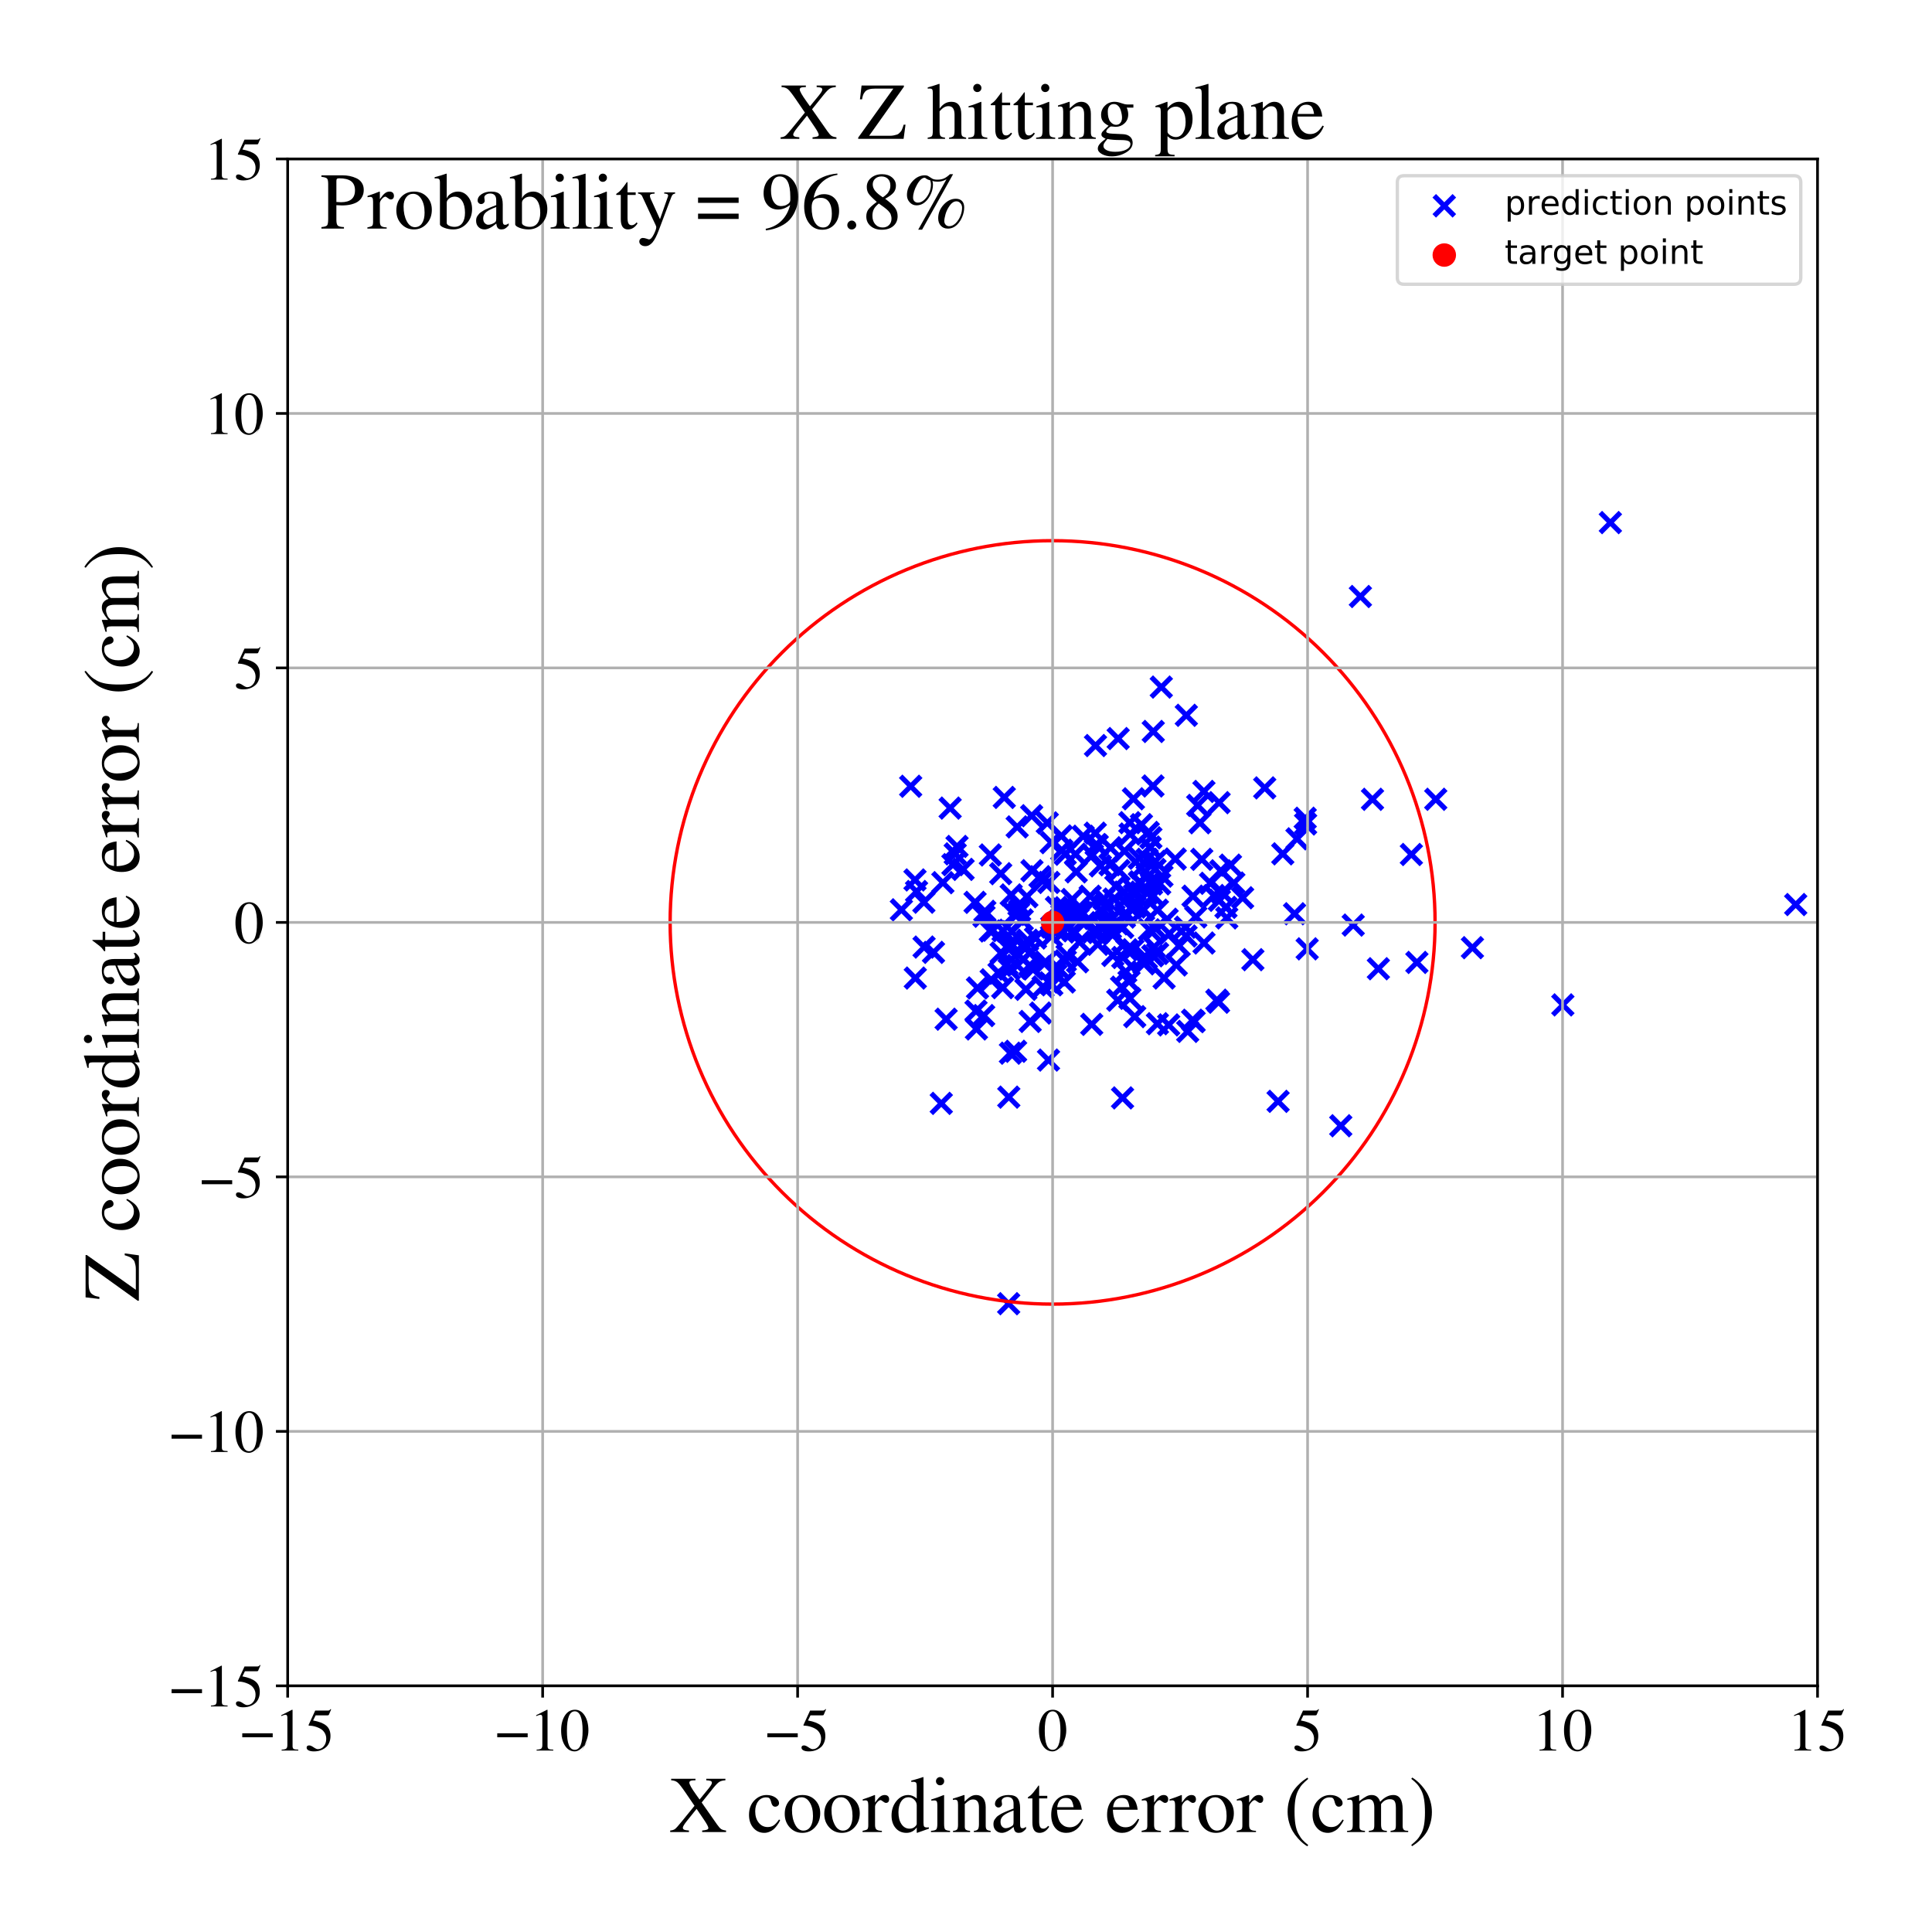 <?xml version="1.0" encoding="utf-8" standalone="no"?>
<!DOCTYPE svg PUBLIC "-//W3C//DTD SVG 1.1//EN"
  "http://www.w3.org/Graphics/SVG/1.1/DTD/svg11.dtd">
<!-- Created with matplotlib (https://matplotlib.org/) -->
<svg height="576pt" version="1.1" viewBox="0 0 576 576" width="576pt" xmlns="http://www.w3.org/2000/svg" xmlns:xlink="http://www.w3.org/1999/xlink">
 <defs>
  <style type="text/css">
*{stroke-linecap:butt;stroke-linejoin:round;}
  </style>
 </defs>
 <g id="figure_1">
  <g id="patch_1">
   <path d="M 0 576 
L 576 576 
L 576 0 
L 0 0 
z
" style="fill:#ffffff;"/>
  </g>
  <g id="axes_1">
   <g id="patch_2">
    <path d="M 85.766 502.609 
L 541.875 502.609 
L 541.875 47.391 
L 85.766 47.391 
z
" style="fill:#ffffff;"/>
   </g>
   <g id="PathCollection_1">
    <defs>
     <path d="M -3 3 
L 3 -3 
M -3 -3 
L 3 3 
" id="m0f4828a7fd" style="stroke:#0000ff;stroke-width:1.5;"/>
    </defs>
    <g clip-path="url(#p84276c671f)">
     <use style="fill:#0000ff;stroke:#0000ff;stroke-width:1.5;" x="300.186" xlink:href="#m0f4828a7fd" y="287.523"/>
     <use style="fill:#0000ff;stroke:#0000ff;stroke-width:1.5;" x="347.961" xlink:href="#m0f4828a7fd" y="274.058"/>
     <use style="fill:#0000ff;stroke:#0000ff;stroke-width:1.5;" x="356.014" xlink:href="#m0f4828a7fd" y="304.584"/>
     <use style="fill:#0000ff;stroke:#0000ff;stroke-width:1.5;" x="307.653" xlink:href="#m0f4828a7fd" y="288.627"/>
     <use style="fill:#0000ff;stroke:#0000ff;stroke-width:1.5;" x="342.858" xlink:href="#m0f4828a7fd" y="252.53"/>
     <use style="fill:#0000ff;stroke:#0000ff;stroke-width:1.5;" x="293.616" xlink:href="#m0f4828a7fd" y="271.7"/>
     <use style="fill:#0000ff;stroke:#0000ff;stroke-width:1.5;" x="310.872" xlink:href="#m0f4828a7fd" y="262.602"/>
     <use style="fill:#0000ff;stroke:#0000ff;stroke-width:1.5;" x="306.943" xlink:href="#m0f4828a7fd" y="287.888"/>
     <use style="fill:#0000ff;stroke:#0000ff;stroke-width:1.5;" x="357.075" xlink:href="#m0f4828a7fd" y="240.118"/>
     <use style="fill:#0000ff;stroke:#0000ff;stroke-width:1.5;" x="328.389" xlink:href="#m0f4828a7fd" y="276.464"/>
     <use style="fill:#0000ff;stroke:#0000ff;stroke-width:1.5;" x="333.188" xlink:href="#m0f4828a7fd" y="275.429"/>
     <use style="fill:#0000ff;stroke:#0000ff;stroke-width:1.5;" x="316.53" xlink:href="#m0f4828a7fd" y="270.805"/>
     <use style="fill:#0000ff;stroke:#0000ff;stroke-width:1.5;" x="338.245" xlink:href="#m0f4828a7fd" y="266.81"/>
     <use style="fill:#0000ff;stroke:#0000ff;stroke-width:1.5;" x="317.583" xlink:href="#m0f4828a7fd" y="270.63"/>
     <use style="fill:#0000ff;stroke:#0000ff;stroke-width:1.5;" x="370.471" xlink:href="#m0f4828a7fd" y="267.659"/>
     <use style="fill:#0000ff;stroke:#0000ff;stroke-width:1.5;" x="278.311" xlink:href="#m0f4828a7fd" y="283.938"/>
     <use style="fill:#0000ff;stroke:#0000ff;stroke-width:1.5;" x="399.733" xlink:href="#m0f4828a7fd" y="335.628"/>
     <use style="fill:#0000ff;stroke:#0000ff;stroke-width:1.5;" x="364.358" xlink:href="#m0f4828a7fd" y="266.134"/>
     <use style="fill:#0000ff;stroke:#0000ff;stroke-width:1.5;" x="295.503" xlink:href="#m0f4828a7fd" y="292.118"/>
     <use style="fill:#0000ff;stroke:#0000ff;stroke-width:1.5;" x="340.298" xlink:href="#m0f4828a7fd" y="245.871"/>
     <use style="fill:#0000ff;stroke:#0000ff;stroke-width:1.5;" x="313.58" xlink:href="#m0f4828a7fd" y="293.602"/>
     <use style="fill:#0000ff;stroke:#0000ff;stroke-width:1.5;" x="314.765" xlink:href="#m0f4828a7fd" y="290.67"/>
     <use style="fill:#0000ff;stroke:#0000ff;stroke-width:1.5;" x="358.287" xlink:href="#m0f4828a7fd" y="256.201"/>
     <use style="fill:#0000ff;stroke:#0000ff;stroke-width:1.5;" x="346.424" xlink:href="#m0f4828a7fd" y="261.206"/>
     <use style="fill:#0000ff;stroke:#0000ff;stroke-width:1.5;" x="358.935" xlink:href="#m0f4828a7fd" y="235.957"/>
     <use style="fill:#0000ff;stroke:#0000ff;stroke-width:1.5;" x="275.439" xlink:href="#m0f4828a7fd" y="268.977"/>
     <use style="fill:#0000ff;stroke:#0000ff;stroke-width:1.5;" x="373.526" xlink:href="#m0f4828a7fd" y="286.114"/>
     <use style="fill:#0000ff;stroke:#0000ff;stroke-width:1.5;" x="326.547" xlink:href="#m0f4828a7fd" y="248.401"/>
     <use style="fill:#0000ff;stroke:#0000ff;stroke-width:1.5;" x="322.937" xlink:href="#m0f4828a7fd" y="249.312"/>
     <use style="fill:#0000ff;stroke:#0000ff;stroke-width:1.5;" x="301.478" xlink:href="#m0f4828a7fd" y="266.81"/>
     <use style="fill:#0000ff;stroke:#0000ff;stroke-width:1.5;" x="300.756" xlink:href="#m0f4828a7fd" y="327.098"/>
     <use style="fill:#0000ff;stroke:#0000ff;stroke-width:1.5;" x="335.242" xlink:href="#m0f4828a7fd" y="253.733"/>
     <use style="fill:#0000ff;stroke:#0000ff;stroke-width:1.5;" x="329.142" xlink:href="#m0f4828a7fd" y="268"/>
     <use style="fill:#0000ff;stroke:#0000ff;stroke-width:1.5;" x="310.057" xlink:href="#m0f4828a7fd" y="261.378"/>
     <use style="fill:#0000ff;stroke:#0000ff;stroke-width:1.5;" x="306.343" xlink:href="#m0f4828a7fd" y="280.325"/>
     <use style="fill:#0000ff;stroke:#0000ff;stroke-width:1.5;" x="389.247" xlink:href="#m0f4828a7fd" y="245.659"/>
     <use style="fill:#0000ff;stroke:#0000ff;stroke-width:1.5;" x="291.109" xlink:href="#m0f4828a7fd" y="306.771"/>
     <use style="fill:#0000ff;stroke:#0000ff;stroke-width:1.5;" x="389.131" xlink:href="#m0f4828a7fd" y="243.948"/>
     <use style="fill:#0000ff;stroke:#0000ff;stroke-width:1.5;" x="363.468" xlink:href="#m0f4828a7fd" y="239.303"/>
     <use style="fill:#0000ff;stroke:#0000ff;stroke-width:1.5;" x="303.26" xlink:href="#m0f4828a7fd" y="246.529"/>
     <use style="fill:#0000ff;stroke:#0000ff;stroke-width:1.5;" x="317.695" xlink:href="#m0f4828a7fd" y="276.103"/>
     <use style="fill:#0000ff;stroke:#0000ff;stroke-width:1.5;" x="305.856" xlink:href="#m0f4828a7fd" y="294.96"/>
     <use style="fill:#0000ff;stroke:#0000ff;stroke-width:1.5;" x="438.984" xlink:href="#m0f4828a7fd" y="282.537"/>
     <use style="fill:#0000ff;stroke:#0000ff;stroke-width:1.5;" x="304.759" xlink:href="#m0f4828a7fd" y="274.261"/>
     <use style="fill:#0000ff;stroke:#0000ff;stroke-width:1.5;" x="355.558" xlink:href="#m0f4828a7fd" y="304.168"/>
     <use style="fill:#0000ff;stroke:#0000ff;stroke-width:1.5;" x="271.509" xlink:href="#m0f4828a7fd" y="234.419"/>
     <use style="fill:#0000ff;stroke:#0000ff;stroke-width:1.5;" x="342.852" xlink:href="#m0f4828a7fd" y="252.678"/>
     <use style="fill:#0000ff;stroke:#0000ff;stroke-width:1.5;" x="321.663" xlink:href="#m0f4828a7fd" y="272.437"/>
     <use style="fill:#0000ff;stroke:#0000ff;stroke-width:1.5;" x="321.432" xlink:href="#m0f4828a7fd" y="273.82"/>
     <use style="fill:#0000ff;stroke:#0000ff;stroke-width:1.5;" x="325.847" xlink:href="#m0f4828a7fd" y="277.837"/>
     <use style="fill:#0000ff;stroke:#0000ff;stroke-width:1.5;" x="290.702" xlink:href="#m0f4828a7fd" y="269.022"/>
     <use style="fill:#0000ff;stroke:#0000ff;stroke-width:1.5;" x="377.06" xlink:href="#m0f4828a7fd" y="234.898"/>
     <use style="fill:#0000ff;stroke:#0000ff;stroke-width:1.5;" x="356.506" xlink:href="#m0f4828a7fd" y="273.373"/>
     <use style="fill:#0000ff;stroke:#0000ff;stroke-width:1.5;" x="342.675" xlink:href="#m0f4828a7fd" y="277.216"/>
     <use style="fill:#0000ff;stroke:#0000ff;stroke-width:1.5;" x="403.446" xlink:href="#m0f4828a7fd" y="275.802"/>
     <use style="fill:#0000ff;stroke:#0000ff;stroke-width:1.5;" x="334.702" xlink:href="#m0f4828a7fd" y="276.498"/>
     <use style="fill:#0000ff;stroke:#0000ff;stroke-width:1.5;" x="287.13" xlink:href="#m0f4828a7fd" y="259.196"/>
     <use style="fill:#0000ff;stroke:#0000ff;stroke-width:1.5;" x="330.925" xlink:href="#m0f4828a7fd" y="257.8"/>
     <use style="fill:#0000ff;stroke:#0000ff;stroke-width:1.5;" x="285.326" xlink:href="#m0f4828a7fd" y="252.359"/>
     <use style="fill:#0000ff;stroke:#0000ff;stroke-width:1.5;" x="337.759" xlink:href="#m0f4828a7fd" y="283.158"/>
     <use style="fill:#0000ff;stroke:#0000ff;stroke-width:1.5;" x="344.35" xlink:href="#m0f4828a7fd" y="259.21"/>
     <use style="fill:#0000ff;stroke:#0000ff;stroke-width:1.5;" x="420.785" xlink:href="#m0f4828a7fd" y="254.753"/>
     <use style="fill:#0000ff;stroke:#0000ff;stroke-width:1.5;" x="315.138" xlink:href="#m0f4828a7fd" y="288.241"/>
     <use style="fill:#0000ff;stroke:#0000ff;stroke-width:1.5;" x="272.888" xlink:href="#m0f4828a7fd" y="291.596"/>
     <use style="fill:#0000ff;stroke:#0000ff;stroke-width:1.5;" x="386.679" xlink:href="#m0f4828a7fd" y="250.088"/>
     <use style="fill:#0000ff;stroke:#0000ff;stroke-width:1.5;" x="320.022" xlink:href="#m0f4828a7fd" y="277.503"/>
     <use style="fill:#0000ff;stroke:#0000ff;stroke-width:1.5;" x="295.979" xlink:href="#m0f4828a7fd" y="277.329"/>
     <use style="fill:#0000ff;stroke:#0000ff;stroke-width:1.5;" x="331.087" xlink:href="#m0f4828a7fd" y="252.739"/>
     <use style="fill:#0000ff;stroke:#0000ff;stroke-width:1.5;" x="363.29" xlink:href="#m0f4828a7fd" y="298.8"/>
     <use style="fill:#0000ff;stroke:#0000ff;stroke-width:1.5;" x="297.851" xlink:href="#m0f4828a7fd" y="290.175"/>
     <use style="fill:#0000ff;stroke:#0000ff;stroke-width:1.5;" x="302.79" xlink:href="#m0f4828a7fd" y="313.429"/>
     <use style="fill:#0000ff;stroke:#0000ff;stroke-width:1.5;" x="317.574" xlink:href="#m0f4828a7fd" y="254.68"/>
     <use style="fill:#0000ff;stroke:#0000ff;stroke-width:1.5;" x="344.593" xlink:href="#m0f4828a7fd" y="276.849"/>
     <use style="fill:#0000ff;stroke:#0000ff;stroke-width:1.5;" x="313.508" xlink:href="#m0f4828a7fd" y="279.102"/>
     <use style="fill:#0000ff;stroke:#0000ff;stroke-width:1.5;" x="313.394" xlink:href="#m0f4828a7fd" y="251.224"/>
     <use style="fill:#0000ff;stroke:#0000ff;stroke-width:1.5;" x="335.249" xlink:href="#m0f4828a7fd" y="265.965"/>
     <use style="fill:#0000ff;stroke:#0000ff;stroke-width:1.5;" x="306.142" xlink:href="#m0f4828a7fd" y="267.33"/>
     <use style="fill:#0000ff;stroke:#0000ff;stroke-width:1.5;" x="308.093" xlink:href="#m0f4828a7fd" y="288.905"/>
     <use style="fill:#0000ff;stroke:#0000ff;stroke-width:1.5;" x="343.002" xlink:href="#m0f4828a7fd" y="262.889"/>
     <use style="fill:#0000ff;stroke:#0000ff;stroke-width:1.5;" x="332.112" xlink:href="#m0f4828a7fd" y="268.048"/>
     <use style="fill:#0000ff;stroke:#0000ff;stroke-width:1.5;" x="333.245" xlink:href="#m0f4828a7fd" y="298.206"/>
     <use style="fill:#0000ff;stroke:#0000ff;stroke-width:1.5;" x="343.833" xlink:href="#m0f4828a7fd" y="267.042"/>
     <use style="fill:#0000ff;stroke:#0000ff;stroke-width:1.5;" x="343.744" xlink:href="#m0f4828a7fd" y="234.329"/>
     <use style="fill:#0000ff;stroke:#0000ff;stroke-width:1.5;" x="327.119" xlink:href="#m0f4828a7fd" y="252.018"/>
     <use style="fill:#0000ff;stroke:#0000ff;stroke-width:1.5;" x="340.95" xlink:href="#m0f4828a7fd" y="271.246"/>
     <use style="fill:#0000ff;stroke:#0000ff;stroke-width:1.5;" x="348.647" xlink:href="#m0f4828a7fd" y="278.38"/>
     <use style="fill:#0000ff;stroke:#0000ff;stroke-width:1.5;" x="301.23" xlink:href="#m0f4828a7fd" y="281.208"/>
     <use style="fill:#0000ff;stroke:#0000ff;stroke-width:1.5;" x="316.688" xlink:href="#m0f4828a7fd" y="273.742"/>
     <use style="fill:#0000ff;stroke:#0000ff;stroke-width:1.5;" x="348.422" xlink:href="#m0f4828a7fd" y="305.566"/>
     <use style="fill:#0000ff;stroke:#0000ff;stroke-width:1.5;" x="334.742" xlink:href="#m0f4828a7fd" y="285.459"/>
     <use style="fill:#0000ff;stroke:#0000ff;stroke-width:1.5;" x="314.972" xlink:href="#m0f4828a7fd" y="270.533"/>
     <use style="fill:#0000ff;stroke:#0000ff;stroke-width:1.5;" x="281.102" xlink:href="#m0f4828a7fd" y="263.156"/>
     <use style="fill:#0000ff;stroke:#0000ff;stroke-width:1.5;" x="305.584" xlink:href="#m0f4828a7fd" y="282.772"/>
     <use style="fill:#0000ff;stroke:#0000ff;stroke-width:1.5;" x="299.046" xlink:href="#m0f4828a7fd" y="277.472"/>
     <use style="fill:#0000ff;stroke:#0000ff;stroke-width:1.5;" x="353.448" xlink:href="#m0f4828a7fd" y="276.443"/>
     <use style="fill:#0000ff;stroke:#0000ff;stroke-width:1.5;" x="335.625" xlink:href="#m0f4828a7fd" y="289.746"/>
     <use style="fill:#0000ff;stroke:#0000ff;stroke-width:1.5;" x="325.693" xlink:href="#m0f4828a7fd" y="254.893"/>
     <use style="fill:#0000ff;stroke:#0000ff;stroke-width:1.5;" x="317.609" xlink:href="#m0f4828a7fd" y="286.473"/>
     <use style="fill:#0000ff;stroke:#0000ff;stroke-width:1.5;" x="465.943" xlink:href="#m0f4828a7fd" y="299.597"/>
     <use style="fill:#0000ff;stroke:#0000ff;stroke-width:1.5;" x="344.42" xlink:href="#m0f4828a7fd" y="256.808"/>
     <use style="fill:#0000ff;stroke:#0000ff;stroke-width:1.5;" x="480.109" xlink:href="#m0f4828a7fd" y="155.802"/>
     <use style="fill:#0000ff;stroke:#0000ff;stroke-width:1.5;" x="321.701" xlink:href="#m0f4828a7fd" y="272.694"/>
     <use style="fill:#0000ff;stroke:#0000ff;stroke-width:1.5;" x="316.604" xlink:href="#m0f4828a7fd" y="272.771"/>
     <use style="fill:#0000ff;stroke:#0000ff;stroke-width:1.5;" x="334.673" xlink:href="#m0f4828a7fd" y="327.323"/>
     <use style="fill:#0000ff;stroke:#0000ff;stroke-width:1.5;" x="336.919" xlink:href="#m0f4828a7fd" y="248.652"/>
     <use style="fill:#0000ff;stroke:#0000ff;stroke-width:1.5;" x="350.377" xlink:href="#m0f4828a7fd" y="256.104"/>
     <use style="fill:#0000ff;stroke:#0000ff;stroke-width:1.5;" x="291.429" xlink:href="#m0f4828a7fd" y="294.548"/>
     <use style="fill:#0000ff;stroke:#0000ff;stroke-width:1.5;" x="353.604" xlink:href="#m0f4828a7fd" y="279.057"/>
     <use style="fill:#0000ff;stroke:#0000ff;stroke-width:1.5;" x="283.272" xlink:href="#m0f4828a7fd" y="240.922"/>
     <use style="fill:#0000ff;stroke:#0000ff;stroke-width:1.5;" x="367.851" xlink:href="#m0f4828a7fd" y="263.267"/>
     <use style="fill:#0000ff;stroke:#0000ff;stroke-width:1.5;" x="428.05" xlink:href="#m0f4828a7fd" y="238.298"/>
     <use style="fill:#0000ff;stroke:#0000ff;stroke-width:1.5;" x="365.745" xlink:href="#m0f4828a7fd" y="273.664"/>
     <use style="fill:#0000ff;stroke:#0000ff;stroke-width:1.5;" x="361.908" xlink:href="#m0f4828a7fd" y="266.985"/>
     <use style="fill:#0000ff;stroke:#0000ff;stroke-width:1.5;" x="333.617" xlink:href="#m0f4828a7fd" y="259.538"/>
     <use style="fill:#0000ff;stroke:#0000ff;stroke-width:1.5;" x="339.707" xlink:href="#m0f4828a7fd" y="263.084"/>
     <use style="fill:#0000ff;stroke:#0000ff;stroke-width:1.5;" x="301.246" xlink:href="#m0f4828a7fd" y="313.994"/>
     <use style="fill:#0000ff;stroke:#0000ff;stroke-width:1.5;" x="302.485" xlink:href="#m0f4828a7fd" y="272.623"/>
     <use style="fill:#0000ff;stroke:#0000ff;stroke-width:1.5;" x="329.706" xlink:href="#m0f4828a7fd" y="275.532"/>
     <use style="fill:#0000ff;stroke:#0000ff;stroke-width:1.5;" x="273.257" xlink:href="#m0f4828a7fd" y="265.793"/>
     <use style="fill:#0000ff;stroke:#0000ff;stroke-width:1.5;" x="343.689" xlink:href="#m0f4828a7fd" y="284.954"/>
     <use style="fill:#0000ff;stroke:#0000ff;stroke-width:1.5;" x="275.498" xlink:href="#m0f4828a7fd" y="282.354"/>
     <use style="fill:#0000ff;stroke:#0000ff;stroke-width:1.5;" x="326.608" xlink:href="#m0f4828a7fd" y="222.275"/>
     <use style="fill:#0000ff;stroke:#0000ff;stroke-width:1.5;" x="321.82" xlink:href="#m0f4828a7fd" y="280.846"/>
     <use style="fill:#0000ff;stroke:#0000ff;stroke-width:1.5;" x="814.295" xlink:href="#m0f4828a7fd" y="298.066"/>
     <use style="fill:#0000ff;stroke:#0000ff;stroke-width:1.5;" x="335.987" xlink:href="#m0f4828a7fd" y="283.175"/>
     <use style="fill:#0000ff;stroke:#0000ff;stroke-width:1.5;" x="284.096" xlink:href="#m0f4828a7fd" y="257.782"/>
     <use style="fill:#0000ff;stroke:#0000ff;stroke-width:1.5;" x="337.917" xlink:href="#m0f4828a7fd" y="238.148"/>
     <use style="fill:#0000ff;stroke:#0000ff;stroke-width:1.5;" x="333.37" xlink:href="#m0f4828a7fd" y="220.193"/>
     <use style="fill:#0000ff;stroke:#0000ff;stroke-width:1.5;" x="318.13" xlink:href="#m0f4828a7fd" y="284.789"/>
     <use style="fill:#0000ff;stroke:#0000ff;stroke-width:1.5;" x="355.671" xlink:href="#m0f4828a7fd" y="267.181"/>
     <use style="fill:#0000ff;stroke:#0000ff;stroke-width:1.5;" x="336.843" xlink:href="#m0f4828a7fd" y="245.267"/>
     <use style="fill:#0000ff;stroke:#0000ff;stroke-width:1.5;" x="365.503" xlink:href="#m0f4828a7fd" y="270.506"/>
     <use style="fill:#0000ff;stroke:#0000ff;stroke-width:1.5;" x="351.563" xlink:href="#m0f4828a7fd" y="281.976"/>
     <use style="fill:#0000ff;stroke:#0000ff;stroke-width:1.5;" x="343.325" xlink:href="#m0f4828a7fd" y="263.553"/>
     <use style="fill:#0000ff;stroke:#0000ff;stroke-width:1.5;" x="317.049" xlink:href="#m0f4828a7fd" y="277.87"/>
     <use style="fill:#0000ff;stroke:#0000ff;stroke-width:1.5;" x="303.982" xlink:href="#m0f4828a7fd" y="271.499"/>
     <use style="fill:#0000ff;stroke:#0000ff;stroke-width:1.5;" x="312.705" xlink:href="#m0f4828a7fd" y="263.084"/>
     <use style="fill:#0000ff;stroke:#0000ff;stroke-width:1.5;" x="339.649" xlink:href="#m0f4828a7fd" y="255.866"/>
     <use style="fill:#0000ff;stroke:#0000ff;stroke-width:1.5;" x="299.412" xlink:href="#m0f4828a7fd" y="237.742"/>
     <use style="fill:#0000ff;stroke:#0000ff;stroke-width:1.5;" x="321.247" xlink:href="#m0f4828a7fd" y="286.745"/>
     <use style="fill:#0000ff;stroke:#0000ff;stroke-width:1.5;" x="341.99" xlink:href="#m0f4828a7fd" y="256.174"/>
     <use style="fill:#0000ff;stroke:#0000ff;stroke-width:1.5;" x="295.254" xlink:href="#m0f4828a7fd" y="254.897"/>
     <use style="fill:#0000ff;stroke:#0000ff;stroke-width:1.5;" x="320.852" xlink:href="#m0f4828a7fd" y="259.931"/>
     <use style="fill:#0000ff;stroke:#0000ff;stroke-width:1.5;" x="360.904" xlink:href="#m0f4828a7fd" y="263.342"/>
     <use style="fill:#0000ff;stroke:#0000ff;stroke-width:1.5;" x="341.781" xlink:href="#m0f4828a7fd" y="285.646"/>
     <use style="fill:#0000ff;stroke:#0000ff;stroke-width:1.5;" x="272.793" xlink:href="#m0f4828a7fd" y="262.344"/>
     <use style="fill:#0000ff;stroke:#0000ff;stroke-width:1.5;" x="323.462" xlink:href="#m0f4828a7fd" y="275.08"/>
     <use style="fill:#0000ff;stroke:#0000ff;stroke-width:1.5;" x="319.662" xlink:href="#m0f4828a7fd" y="268.169"/>
     <use style="fill:#0000ff;stroke:#0000ff;stroke-width:1.5;" x="353.686" xlink:href="#m0f4828a7fd" y="213.261"/>
     <use style="fill:#0000ff;stroke:#0000ff;stroke-width:1.5;" x="339.868" xlink:href="#m0f4828a7fd" y="262.919"/>
     <use style="fill:#0000ff;stroke:#0000ff;stroke-width:1.5;" x="334.377" xlink:href="#m0f4828a7fd" y="294.305"/>
     <use style="fill:#0000ff;stroke:#0000ff;stroke-width:1.5;" x="326.805" xlink:href="#m0f4828a7fd" y="251.796"/>
     <use style="fill:#0000ff;stroke:#0000ff;stroke-width:1.5;" x="325.018" xlink:href="#m0f4828a7fd" y="267.2"/>
     <use style="fill:#0000ff;stroke:#0000ff;stroke-width:1.5;" x="329.408" xlink:href="#m0f4828a7fd" y="269.92"/>
     <use style="fill:#0000ff;stroke:#0000ff;stroke-width:1.5;" x="280.633" xlink:href="#m0f4828a7fd" y="328.956"/>
     <use style="fill:#0000ff;stroke:#0000ff;stroke-width:1.5;" x="328.059" xlink:href="#m0f4828a7fd" y="258.145"/>
     <use style="fill:#0000ff;stroke:#0000ff;stroke-width:1.5;" x="310.974" xlink:href="#m0f4828a7fd" y="294.231"/>
     <use style="fill:#0000ff;stroke:#0000ff;stroke-width:1.5;" x="338.305" xlink:href="#m0f4828a7fd" y="303.096"/>
     <use style="fill:#0000ff;stroke:#0000ff;stroke-width:1.5;" x="381.048" xlink:href="#m0f4828a7fd" y="328.349"/>
     <use style="fill:#0000ff;stroke:#0000ff;stroke-width:1.5;" x="330.902" xlink:href="#m0f4828a7fd" y="276.774"/>
     <use style="fill:#0000ff;stroke:#0000ff;stroke-width:1.5;" x="366.843" xlink:href="#m0f4828a7fd" y="257.929"/>
     <use style="fill:#0000ff;stroke:#0000ff;stroke-width:1.5;" x="325.485" xlink:href="#m0f4828a7fd" y="305.401"/>
     <use style="fill:#0000ff;stroke:#0000ff;stroke-width:1.5;" x="921.524" xlink:href="#m0f4828a7fd" y="275.437"/>
     <use style="fill:#0000ff;stroke:#0000ff;stroke-width:1.5;" x="303.663" xlink:href="#m0f4828a7fd" y="272.208"/>
     <use style="fill:#0000ff;stroke:#0000ff;stroke-width:1.5;" x="327.543" xlink:href="#m0f4828a7fd" y="278.028"/>
     <use style="fill:#0000ff;stroke:#0000ff;stroke-width:1.5;" x="340.247" xlink:href="#m0f4828a7fd" y="258.746"/>
     <use style="fill:#0000ff;stroke:#0000ff;stroke-width:1.5;" x="312.983" xlink:href="#m0f4828a7fd" y="293.01"/>
     <use style="fill:#0000ff;stroke:#0000ff;stroke-width:1.5;" x="335.225" xlink:href="#m0f4828a7fd" y="273.414"/>
     <use style="fill:#0000ff;stroke:#0000ff;stroke-width:1.5;" x="327.285" xlink:href="#m0f4828a7fd" y="281.533"/>
     <use style="fill:#0000ff;stroke:#0000ff;stroke-width:1.5;" x="312.235" xlink:href="#m0f4828a7fd" y="245.328"/>
     <use style="fill:#0000ff;stroke:#0000ff;stroke-width:1.5;" x="331.384" xlink:href="#m0f4828a7fd" y="273.916"/>
     <use style="fill:#0000ff;stroke:#0000ff;stroke-width:1.5;" x="363.544" xlink:href="#m0f4828a7fd" y="268.416"/>
     <use style="fill:#0000ff;stroke:#0000ff;stroke-width:1.5;" x="362.792" xlink:href="#m0f4828a7fd" y="298.189"/>
     <use style="fill:#0000ff;stroke:#0000ff;stroke-width:1.5;" x="410.946" xlink:href="#m0f4828a7fd" y="288.813"/>
     <use style="fill:#0000ff;stroke:#0000ff;stroke-width:1.5;" x="340.443" xlink:href="#m0f4828a7fd" y="286.424"/>
     <use style="fill:#0000ff;stroke:#0000ff;stroke-width:1.5;" x="357.744" xlink:href="#m0f4828a7fd" y="245.294"/>
     <use style="fill:#0000ff;stroke:#0000ff;stroke-width:1.5;" x="337.117" xlink:href="#m0f4828a7fd" y="270.74"/>
     <use style="fill:#0000ff;stroke:#0000ff;stroke-width:1.5;" x="331.05" xlink:href="#m0f4828a7fd" y="276.703"/>
     <use style="fill:#0000ff;stroke:#0000ff;stroke-width:1.5;" x="382.442" xlink:href="#m0f4828a7fd" y="254.56"/>
     <use style="fill:#0000ff;stroke:#0000ff;stroke-width:1.5;" x="389.716" xlink:href="#m0f4828a7fd" y="282.885"/>
     <use style="fill:#0000ff;stroke:#0000ff;stroke-width:1.5;" x="336.86" xlink:href="#m0f4828a7fd" y="297.643"/>
     <use style="fill:#0000ff;stroke:#0000ff;stroke-width:1.5;" x="341.06" xlink:href="#m0f4828a7fd" y="287.359"/>
     <use style="fill:#0000ff;stroke:#0000ff;stroke-width:1.5;" x="300.884" xlink:href="#m0f4828a7fd" y="288.924"/>
     <use style="fill:#0000ff;stroke:#0000ff;stroke-width:1.5;" x="322.802" xlink:href="#m0f4828a7fd" y="272.194"/>
     <use style="fill:#0000ff;stroke:#0000ff;stroke-width:1.5;" x="336.603" xlink:href="#m0f4828a7fd" y="292.586"/>
     <use style="fill:#0000ff;stroke:#0000ff;stroke-width:1.5;" x="405.585" xlink:href="#m0f4828a7fd" y="177.84"/>
     <use style="fill:#0000ff;stroke:#0000ff;stroke-width:1.5;" x="347.065" xlink:href="#m0f4828a7fd" y="291.587"/>
     <use style="fill:#0000ff;stroke:#0000ff;stroke-width:1.5;" x="338.094" xlink:href="#m0f4828a7fd" y="265.282"/>
     <use style="fill:#0000ff;stroke:#0000ff;stroke-width:1.5;" x="344.116" xlink:href="#m0f4828a7fd" y="282.346"/>
     <use style="fill:#0000ff;stroke:#0000ff;stroke-width:1.5;" x="331.963" xlink:href="#m0f4828a7fd" y="278.463"/>
     <use style="fill:#0000ff;stroke:#0000ff;stroke-width:1.5;" x="345.066" xlink:href="#m0f4828a7fd" y="305.204"/>
     <use style="fill:#0000ff;stroke:#0000ff;stroke-width:1.5;" x="346.227" xlink:href="#m0f4828a7fd" y="204.847"/>
     <use style="fill:#0000ff;stroke:#0000ff;stroke-width:1.5;" x="298.947" xlink:href="#m0f4828a7fd" y="294.45"/>
     <use style="fill:#0000ff;stroke:#0000ff;stroke-width:1.5;" x="307.453" xlink:href="#m0f4828a7fd" y="283.63"/>
     <use style="fill:#0000ff;stroke:#0000ff;stroke-width:1.5;" x="268.734" xlink:href="#m0f4828a7fd" y="271.249"/>
     <use style="fill:#0000ff;stroke:#0000ff;stroke-width:1.5;" x="363.963" xlink:href="#m0f4828a7fd" y="259.62"/>
     <use style="fill:#0000ff;stroke:#0000ff;stroke-width:1.5;" x="303.318" xlink:href="#m0f4828a7fd" y="287.812"/>
     <use style="fill:#0000ff;stroke:#0000ff;stroke-width:1.5;" x="317.309" xlink:href="#m0f4828a7fd" y="292.766"/>
     <use style="fill:#0000ff;stroke:#0000ff;stroke-width:1.5;" x="409.193" xlink:href="#m0f4828a7fd" y="238.305"/>
     <use style="fill:#0000ff;stroke:#0000ff;stroke-width:1.5;" x="338.428" xlink:href="#m0f4828a7fd" y="270.449"/>
     <use style="fill:#0000ff;stroke:#0000ff;stroke-width:1.5;" x="310.247" xlink:href="#m0f4828a7fd" y="302.025"/>
     <use style="fill:#0000ff;stroke:#0000ff;stroke-width:1.5;" x="332.664" xlink:href="#m0f4828a7fd" y="264.197"/>
     <use style="fill:#0000ff;stroke:#0000ff;stroke-width:1.5;" x="301.344" xlink:href="#m0f4828a7fd" y="282.429"/>
     <use style="fill:#0000ff;stroke:#0000ff;stroke-width:1.5;" x="301.715" xlink:href="#m0f4828a7fd" y="277.768"/>
     <use style="fill:#0000ff;stroke:#0000ff;stroke-width:1.5;" x="311.767" xlink:href="#m0f4828a7fd" y="286.875"/>
     <use style="fill:#0000ff;stroke:#0000ff;stroke-width:1.5;" x="345.119" xlink:href="#m0f4828a7fd" y="284.262"/>
     <use style="fill:#0000ff;stroke:#0000ff;stroke-width:1.5;" x="290.985" xlink:href="#m0f4828a7fd" y="301.436"/>
     <use style="fill:#0000ff;stroke:#0000ff;stroke-width:1.5;" x="330.63" xlink:href="#m0f4828a7fd" y="274.733"/>
     <use style="fill:#0000ff;stroke:#0000ff;stroke-width:1.5;" x="300.511" xlink:href="#m0f4828a7fd" y="282.703"/>
     <use style="fill:#0000ff;stroke:#0000ff;stroke-width:1.5;" x="307.574" xlink:href="#m0f4828a7fd" y="243.195"/>
     <use style="fill:#0000ff;stroke:#0000ff;stroke-width:1.5;" x="358.957" xlink:href="#m0f4828a7fd" y="281.146"/>
     <use style="fill:#0000ff;stroke:#0000ff;stroke-width:1.5;" x="298.463" xlink:href="#m0f4828a7fd" y="284.116"/>
     <use style="fill:#0000ff;stroke:#0000ff;stroke-width:1.5;" x="342.025" xlink:href="#m0f4828a7fd" y="266.285"/>
     <use style="fill:#0000ff;stroke:#0000ff;stroke-width:1.5;" x="343.832" xlink:href="#m0f4828a7fd" y="218.077"/>
     <use style="fill:#0000ff;stroke:#0000ff;stroke-width:1.5;" x="293.268" xlink:href="#m0f4828a7fd" y="302.778"/>
     <use style="fill:#0000ff;stroke:#0000ff;stroke-width:1.5;" x="535.367" xlink:href="#m0f4828a7fd" y="269.679"/>
     <use style="fill:#0000ff;stroke:#0000ff;stroke-width:1.5;" x="345.065" xlink:href="#m0f4828a7fd" y="271.35"/>
     <use style="fill:#0000ff;stroke:#0000ff;stroke-width:1.5;" x="343.124" xlink:href="#m0f4828a7fd" y="249.776"/>
     <use style="fill:#0000ff;stroke:#0000ff;stroke-width:1.5;" x="330.923" xlink:href="#m0f4828a7fd" y="277.971"/>
     <use style="fill:#0000ff;stroke:#0000ff;stroke-width:1.5;" x="307.664" xlink:href="#m0f4828a7fd" y="259.586"/>
     <use style="fill:#0000ff;stroke:#0000ff;stroke-width:1.5;" x="298.35" xlink:href="#m0f4828a7fd" y="260.475"/>
     <use style="fill:#0000ff;stroke:#0000ff;stroke-width:1.5;" x="336.174" xlink:href="#m0f4828a7fd" y="267.552"/>
     <use style="fill:#0000ff;stroke:#0000ff;stroke-width:1.5;" x="422.427" xlink:href="#m0f4828a7fd" y="286.934"/>
     <use style="fill:#0000ff;stroke:#0000ff;stroke-width:1.5;" x="385.957" xlink:href="#m0f4828a7fd" y="272.427"/>
     <use style="fill:#0000ff;stroke:#0000ff;stroke-width:1.5;" x="345.737" xlink:href="#m0f4828a7fd" y="263.511"/>
     <use style="fill:#0000ff;stroke:#0000ff;stroke-width:1.5;" x="316.435" xlink:href="#m0f4828a7fd" y="249.22"/>
     <use style="fill:#0000ff;stroke:#0000ff;stroke-width:1.5;" x="331.77" xlink:href="#m0f4828a7fd" y="284.857"/>
     <use style="fill:#0000ff;stroke:#0000ff;stroke-width:1.5;" x="314.743" xlink:href="#m0f4828a7fd" y="277.139"/>
     <use style="fill:#0000ff;stroke:#0000ff;stroke-width:1.5;" x="284.785" xlink:href="#m0f4828a7fd" y="254.559"/>
     <use style="fill:#0000ff;stroke:#0000ff;stroke-width:1.5;" x="316.549" xlink:href="#m0f4828a7fd" y="253.473"/>
     <use style="fill:#0000ff;stroke:#0000ff;stroke-width:1.5;" x="328.661" xlink:href="#m0f4828a7fd" y="271.848"/>
     <use style="fill:#0000ff;stroke:#0000ff;stroke-width:1.5;" x="300.721" xlink:href="#m0f4828a7fd" y="388.678"/>
     <use style="fill:#0000ff;stroke:#0000ff;stroke-width:1.5;" x="335.681" xlink:href="#m0f4828a7fd" y="272.314"/>
     <use style="fill:#0000ff;stroke:#0000ff;stroke-width:1.5;" x="303.782" xlink:href="#m0f4828a7fd" y="269.835"/>
     <use style="fill:#0000ff;stroke:#0000ff;stroke-width:1.5;" x="312.598" xlink:href="#m0f4828a7fd" y="316.043"/>
     <use style="fill:#0000ff;stroke:#0000ff;stroke-width:1.5;" x="295.235" xlink:href="#m0f4828a7fd" y="277.554"/>
     <use style="fill:#0000ff;stroke:#0000ff;stroke-width:1.5;" x="313.569" xlink:href="#m0f4828a7fd" y="276.377"/>
     <use style="fill:#0000ff;stroke:#0000ff;stroke-width:1.5;" x="354.096" xlink:href="#m0f4828a7fd" y="307.493"/>
     <use style="fill:#0000ff;stroke:#0000ff;stroke-width:1.5;" x="307.129" xlink:href="#m0f4828a7fd" y="304.528"/>
     <use style="fill:#0000ff;stroke:#0000ff;stroke-width:1.5;" x="350.689" xlink:href="#m0f4828a7fd" y="287.689"/>
     <use style="fill:#0000ff;stroke:#0000ff;stroke-width:1.5;" x="321.675" xlink:href="#m0f4828a7fd" y="271.493"/>
     <use style="fill:#0000ff;stroke:#0000ff;stroke-width:1.5;" x="587.727" xlink:href="#m0f4828a7fd" y="235.186"/>
     <use style="fill:#0000ff;stroke:#0000ff;stroke-width:1.5;" x="308.721" xlink:href="#m0f4828a7fd" y="279.662"/>
     <use style="fill:#0000ff;stroke:#0000ff;stroke-width:1.5;" x="342.329" xlink:href="#m0f4828a7fd" y="248.178"/>
     <use style="fill:#0000ff;stroke:#0000ff;stroke-width:1.5;" x="293.363" xlink:href="#m0f4828a7fd" y="273.168"/>
     <use style="fill:#0000ff;stroke:#0000ff;stroke-width:1.5;" x="282.074" xlink:href="#m0f4828a7fd" y="303.859"/>
     <use style="fill:#0000ff;stroke:#0000ff;stroke-width:1.5;" x="320.643" xlink:href="#m0f4828a7fd" y="254.676"/>
    </g>
   </g>
   <g id="PathCollection_2">
    <defs>
     <path d="M 0 3 
C 0.796 3 1.559 2.684 2.121 2.121 
C 2.684 1.559 3 0.796 3 0 
C 3 -0.796 2.684 -1.559 2.121 -2.121 
C 1.559 -2.684 0.796 -3 0 -3 
C -0.796 -3 -1.559 -2.684 -2.121 -2.121 
C -2.684 -1.559 -3 -0.796 -3 0 
C -3 0.796 -2.684 1.559 -2.121 2.121 
C -1.559 2.684 -0.796 3 0 3 
z
" id="m19b5a5f621" style="stroke:#ff0000;"/>
    </defs>
    <g clip-path="url(#p84276c671f)">
     <use style="fill:#ff0000;stroke:#ff0000;" x="313.82" xlink:href="#m19b5a5f621" y="275"/>
    </g>
   </g>
   <g id="patch_3">
    <path clip-path="url(#p84276c671f)" d="M 313.82 388.805 
C 344.061 388.805 373.067 376.814 394.45 355.472 
C 415.833 334.131 427.848 305.181 427.848 275 
C 427.848 244.819 415.833 215.869 394.45 194.528 
C 373.067 173.186 344.061 161.195 313.82 161.195 
C 283.58 161.195 254.574 173.186 233.191 194.528 
C 211.808 215.869 199.793 244.819 199.793 275 
C 199.793 305.181 211.808 334.131 233.191 355.472 
C 254.574 376.814 283.58 388.805 313.82 388.805 
z
" style="fill:none;stroke:#ff0000;stroke-linejoin:miter;"/>
   </g>
   <g id="matplotlib.axis_1">
    <g id="xtick_1">
     <g id="line2d_1">
      <path clip-path="url(#p84276c671f)" d="M 85.766 502.609 
L 85.766 47.391 
" style="fill:none;stroke:#b0b0b0;stroke-linecap:square;stroke-width:0.8;"/>
     </g>
     <g id="line2d_2">
      <defs>
       <path d="M 0 0 
L 0 3.5 
" id="mda2ed64136" style="stroke:#000000;stroke-width:0.8;"/>
      </defs>
      <g>
       <use style="stroke:#000000;stroke-width:0.8;" x="85.766" xlink:href="#mda2ed64136" y="502.609"/>
      </g>
     </g>
     <g id="text_1">
      <!-- −15 -->
      <defs>
       <path d="M 3 22 
L 3 28.594 
L 53.406 28.594 
L 53.406 22 
z
" id="FreeSerif-8722"/>
       <path d="M 18.297 59.297 
Q 16.5 59.297 11.094 57.094 
L 11.094 58.5 
L 29.094 67.594 
L 29.906 67.406 
L 29.906 7.406 
Q 29.906 3.797 31.703 2.688 
Q 33.5 1.594 39.406 1.5 
L 39.406 0 
L 11.797 0 
L 11.797 1.5 
Q 17.406 1.703 19.344 3.141 
Q 21.297 4.594 21.297 9.297 
L 21.297 54.594 
Q 21.297 59.297 18.297 59.297 
z
" id="FreeSerif-49"/>
       <path d="M 35.703 19.406 
Q 35.703 24.703 33.344 28.797 
Q 31 32.906 27.641 35.156 
Q 24.297 37.406 20.141 38.844 
Q 16 40.297 12.953 40.75 
Q 9.906 41.203 7.594 41.203 
Q 6.406 41.203 6.406 42 
Q 6.406 42.297 6.5 42.5 
L 17.406 66.203 
L 38.297 66.203 
Q 39.906 66.203 40.844 66.703 
Q 41.797 67.203 42.906 68.797 
L 43.797 68.094 
L 40 59.203 
Q 39.594 58.297 37.703 58.297 
L 18.094 58.297 
L 13.906 49.797 
Q 28.5 47.203 35.594 41.344 
Q 42.703 35.5 42.703 24.203 
Q 42.703 18.297 40.844 13.688 
Q 39 9.094 36.141 6.297 
Q 33.297 3.5 29.547 1.703 
Q 25.797 -0.094 22.344 -0.75 
Q 18.906 -1.406 15.406 -1.406 
Q 9.797 -1.406 6.5 0.25 
Q 3.203 1.906 3.203 4.797 
Q 3.203 8.5 7.5 8.5 
Q 10.297 8.5 14.75 5.391 
Q 19.203 2.297 21.797 2.297 
Q 27.703 2.297 31.703 7.25 
Q 35.703 12.203 35.703 19.406 
z
" id="FreeSerif-53"/>
      </defs>
      <g transform="translate(71.689 521.903)scale(0.18 -0.18)">
       <use xlink:href="#FreeSerif-8722"/>
       <use x="56.4" xlink:href="#FreeSerif-49"/>
       <use x="106.4" xlink:href="#FreeSerif-53"/>
      </g>
     </g>
    </g>
    <g id="xtick_2">
     <g id="line2d_3">
      <path clip-path="url(#p84276c671f)" d="M 161.784 502.609 
L 161.784 47.391 
" style="fill:none;stroke:#b0b0b0;stroke-linecap:square;stroke-width:0.8;"/>
     </g>
     <g id="line2d_4">
      <g>
       <use style="stroke:#000000;stroke-width:0.8;" x="161.784" xlink:href="#mda2ed64136" y="502.609"/>
      </g>
     </g>
     <g id="text_2">
      <!-- −10 -->
      <defs>
       <path d="M 47.594 17.797 
Q 35.203 -1.406 25 -1.406 
Q 14.797 -1.406 8.594 8.391 
Q 2.406 18.203 2.406 33.594 
Q 2.406 48.094 8.594 57.844 
Q 14.797 67.594 25.406 67.594 
Q 35.203 67.594 41.391 58 
Q 47.594 48.406 47.594 33 
Q 47.594 17.797 35.203 -1.406 
z
M 25.094 65 
Q 12 65 12 32.703 
Q 12 1.203 25 1.203 
Q 38 1.203 38 32.797 
Q 38 48.5 34.703 56.75 
Q 31.406 65 25.094 65 
z
" id="FreeSerif-48"/>
      </defs>
      <g transform="translate(147.707 521.903)scale(0.18 -0.18)">
       <use xlink:href="#FreeSerif-8722"/>
       <use x="56.4" xlink:href="#FreeSerif-49"/>
       <use x="106.4" xlink:href="#FreeSerif-48"/>
      </g>
     </g>
    </g>
    <g id="xtick_3">
     <g id="line2d_5">
      <path clip-path="url(#p84276c671f)" d="M 237.802 502.609 
L 237.802 47.391 
" style="fill:none;stroke:#b0b0b0;stroke-linecap:square;stroke-width:0.8;"/>
     </g>
     <g id="line2d_6">
      <g>
       <use style="stroke:#000000;stroke-width:0.8;" x="237.802" xlink:href="#mda2ed64136" y="502.609"/>
      </g>
     </g>
     <g id="text_3">
      <!-- −5 -->
      <g transform="translate(228.226 521.903)scale(0.18 -0.18)">
       <use xlink:href="#FreeSerif-8722"/>
       <use x="56.4" xlink:href="#FreeSerif-53"/>
      </g>
     </g>
    </g>
    <g id="xtick_4">
     <g id="line2d_7">
      <path clip-path="url(#p84276c671f)" d="M 313.82 502.609 
L 313.82 47.391 
" style="fill:none;stroke:#b0b0b0;stroke-linecap:square;stroke-width:0.8;"/>
     </g>
     <g id="line2d_8">
      <g>
       <use style="stroke:#000000;stroke-width:0.8;" x="313.82" xlink:href="#mda2ed64136" y="502.609"/>
      </g>
     </g>
     <g id="text_4">
      <!-- 0 -->
      <g transform="translate(309.32 521.903)scale(0.18 -0.18)">
       <use xlink:href="#FreeSerif-48"/>
      </g>
     </g>
    </g>
    <g id="xtick_5">
     <g id="line2d_9">
      <path clip-path="url(#p84276c671f)" d="M 389.839 502.609 
L 389.839 47.391 
" style="fill:none;stroke:#b0b0b0;stroke-linecap:square;stroke-width:0.8;"/>
     </g>
     <g id="line2d_10">
      <g>
       <use style="stroke:#000000;stroke-width:0.8;" x="389.839" xlink:href="#mda2ed64136" y="502.609"/>
      </g>
     </g>
     <g id="text_5">
      <!-- 5 -->
      <g transform="translate(385.339 521.903)scale(0.18 -0.18)">
       <use xlink:href="#FreeSerif-53"/>
      </g>
     </g>
    </g>
    <g id="xtick_6">
     <g id="line2d_11">
      <path clip-path="url(#p84276c671f)" d="M 465.857 502.609 
L 465.857 47.391 
" style="fill:none;stroke:#b0b0b0;stroke-linecap:square;stroke-width:0.8;"/>
     </g>
     <g id="line2d_12">
      <g>
       <use style="stroke:#000000;stroke-width:0.8;" x="465.857" xlink:href="#mda2ed64136" y="502.609"/>
      </g>
     </g>
     <g id="text_6">
      <!-- 10 -->
      <g transform="translate(456.857 521.903)scale(0.18 -0.18)">
       <use xlink:href="#FreeSerif-49"/>
       <use x="50" xlink:href="#FreeSerif-48"/>
      </g>
     </g>
    </g>
    <g id="xtick_7">
     <g id="line2d_13">
      <path clip-path="url(#p84276c671f)" d="M 541.875 502.609 
L 541.875 47.391 
" style="fill:none;stroke:#b0b0b0;stroke-linecap:square;stroke-width:0.8;"/>
     </g>
     <g id="line2d_14">
      <g>
       <use style="stroke:#000000;stroke-width:0.8;" x="541.875" xlink:href="#mda2ed64136" y="502.609"/>
      </g>
     </g>
     <g id="text_7">
      <!-- 15 -->
      <g transform="translate(532.875 521.903)scale(0.18 -0.18)">
       <use xlink:href="#FreeSerif-49"/>
       <use x="50" xlink:href="#FreeSerif-53"/>
      </g>
     </g>
    </g>
    <g id="text_8">
     <!-- X coordinate error (cm) -->
     <defs>
      <path d="M 69.594 66.203 
L 69.594 64.297 
Q 64.703 64 62.047 62.344 
Q 59.406 60.703 54.703 54.906 
L 40.094 36.703 
L 59.297 9.297 
Q 62.297 5 64.297 3.703 
Q 66.297 2.406 70.406 1.906 
L 70.406 0 
L 40.703 0 
L 40.703 1.906 
Q 44.797 2.297 46.594 2.938 
Q 48.406 3.594 48.406 5 
Q 48.406 7.203 43.297 14.797 
L 33.797 28.797 
L 21.906 14 
Q 16.703 7.5 16.703 5.406 
Q 16.703 3.703 18.297 2.953 
Q 19.906 2.203 24.297 1.906 
L 24.297 0 
L 1 0 
L 1 1.906 
Q 4.906 2.203 7 3.797 
Q 9.094 5.406 15.5 13.297 
L 31.203 32.594 
L 20.297 48.594 
Q 13.297 58.906 10.25 61.5 
Q 7.203 64.094 2.203 64.297 
L 2.203 66.203 
L 32.406 66.203 
L 32.406 64.297 
L 29.594 64.203 
Q 24.797 64.094 24.797 61.297 
Q 24.797 58.094 33.297 46.297 
L 37.5 40.406 
L 48.797 54.203 
Q 52.797 59.203 52.797 61.094 
Q 52.797 62.797 51.344 63.438 
Q 49.906 64.094 45.797 64.297 
L 45.797 66.203 
z
" id="FreeSerif-88"/>
      <path id="FreeSerif-32"/>
      <path d="M 2.5 21.297 
Q 2.5 32.406 9.047 39.203 
Q 15.594 46 24.406 46 
Q 30.703 46 35.25 42.953 
Q 39.797 39.906 39.797 35.703 
Q 39.797 34 38.391 32.75 
Q 37 31.5 35 31.5 
Q 31.594 31.5 30.297 36.094 
L 29.703 38.297 
Q 28.906 41.094 27.703 42.094 
Q 26.5 43.094 23.797 43.094 
Q 17.703 43.094 13.953 38.25 
Q 10.203 33.406 10.203 25.703 
Q 10.203 17.094 14.547 11.641 
Q 18.906 6.203 25.703 6.203 
Q 30 6.203 33.094 8.25 
Q 36.203 10.297 39.797 15.594 
L 41.203 14.703 
Q 40.203 12.703 39.453 11.391 
Q 38.703 10.094 36.75 7.5 
Q 34.797 4.906 32.891 3.297 
Q 31 1.703 27.891 0.344 
Q 24.797 -1 21.5 -1 
Q 13.203 -1 7.844 5.25 
Q 2.5 11.5 2.5 21.297 
z
" id="FreeSerif-99"/>
      <path d="M 24.594 46 
Q 34.203 46 40.391 39.594 
Q 46.594 33.203 46.594 23.406 
Q 46.594 13 40.188 6 
Q 33.797 -1 24.391 -1 
Q 15 -1 8.75 5.75 
Q 2.5 12.5 2.5 22.594 
Q 2.5 32.906 8.641 39.453 
Q 14.797 46 24.594 46 
z
M 11.5 27.5 
Q 11.5 16.797 15.391 9.297 
Q 19.297 1.797 25.594 1.797 
Q 31.203 1.797 34.391 6.594 
Q 37.594 11.406 37.594 19.906 
Q 37.594 30.203 33.594 36.703 
Q 29.594 43.203 23.297 43.203 
Q 18 43.203 14.75 38.891 
Q 11.5 34.594 11.5 27.5 
z
" id="FreeSerif-111"/>
      <path d="M 30.094 36.203 
Q 28.594 36.203 26.391 37.953 
Q 24.203 39.703 23.5 39.703 
Q 21.5 39.703 19 36.797 
Q 16.5 33.906 16.5 31.5 
L 16.5 9 
Q 16.5 4.703 18.203 3.203 
Q 19.906 1.703 25 1.5 
L 25 0 
L 1 0 
L 1 1.5 
Q 5.797 2.406 6.938 3.5 
Q 8.094 4.594 8.094 8.406 
L 8.094 33.406 
Q 8.094 36.703 7.344 38.047 
Q 6.594 39.406 4.703 39.406 
Q 3.094 39.406 1.203 39 
L 1.203 40.594 
Q 9.203 43.203 16 46 
L 16.5 45.797 
L 16.5 36.594 
Q 20.203 41.906 22.797 43.953 
Q 25.406 46 28.5 46 
Q 31.094 46 32.547 44.594 
Q 34 43.203 34 40.703 
Q 34 38.594 32.953 37.391 
Q 31.906 36.203 30.094 36.203 
z
" id="FreeSerif-114"/>
      <path d="M 34.203 -1 
L 33.797 -0.703 
L 33.797 5.703 
Q 29 -1 21 -1 
Q 12.703 -1 7.594 4.953 
Q 2.5 10.906 2.5 20.5 
Q 2.5 31.094 8.594 38.547 
Q 14.703 46 23.297 46 
Q 28.703 46 33.797 41.703 
L 33.797 57.297 
Q 33.797 60.406 32.891 61.406 
Q 32 62.406 29.203 62.406 
Q 27.797 62.406 27 62.297 
L 27 63.906 
Q 36.094 66.297 41.703 68.297 
L 42.203 68.094 
L 42.203 11.406 
Q 42.203 7.906 43.047 6.797 
Q 43.906 5.703 46.594 5.703 
Q 47.094 5.703 48.906 5.797 
L 48.906 4.203 
z
M 24.906 4.203 
Q 28.703 4.203 31.25 6.344 
Q 33.797 8.5 33.797 10.203 
L 33.797 33.203 
Q 33.797 37.203 30.688 40.203 
Q 27.594 43.203 23.594 43.203 
Q 17.906 43.203 14.5 38.094 
Q 11.094 33 11.094 24.5 
Q 11.094 15.297 14.891 9.75 
Q 18.703 4.203 24.906 4.203 
z
" id="FreeSerif-100"/>
      <path d="M 6.203 39.297 
Q 4 39.297 2 39 
L 2 40.5 
Q 9 42.5 17.5 46 
L 17.906 45.703 
L 17.906 10.203 
Q 17.906 4.797 19.156 3.344 
Q 20.406 1.906 25.297 1.5 
L 25.297 0 
L 1.594 0 
L 1.594 1.5 
Q 6.797 1.797 8.141 3.297 
Q 9.5 4.797 9.5 10.203 
L 9.5 33.406 
Q 9.5 36.703 8.75 38 
Q 8 39.297 6.203 39.297 
z
M 12.797 68.297 
Q 15 68.297 16.5 66.797 
Q 18 65.297 18 63.203 
Q 18 61 16.5 59.547 
Q 15 58.094 12.797 58.094 
Q 10.703 58.094 9.25 59.594 
Q 7.797 61.094 7.797 63.188 
Q 7.797 65.297 9.297 66.797 
Q 10.797 68.297 12.797 68.297 
z
" id="FreeSerif-105"/>
      <path d="M 1 39.797 
L 1 41.5 
Q 8.406 43.703 14.797 46 
L 15.5 45.797 
L 15.5 37.906 
Q 20.594 42.703 23.547 44.344 
Q 26.5 46 30 46 
Q 35.5 46 38.641 42.047 
Q 41.797 38.094 41.797 31 
L 41.797 8.094 
Q 41.797 4.406 43 3.156 
Q 44.203 1.906 47.906 1.5 
L 47.906 0 
L 27.094 0 
L 27.094 1.5 
Q 30.906 1.797 32.156 3.5 
Q 33.406 5.203 33.406 9.906 
L 33.406 30.797 
Q 33.406 40.5 26.094 40.5 
Q 23.594 40.5 21.5 39.344 
Q 19.406 38.203 15.797 34.797 
L 15.797 6.703 
Q 15.797 4 17.188 2.891 
Q 18.594 1.797 22.406 1.5 
L 22.406 0 
L 1.203 0 
L 1.203 1.5 
Q 5 1.797 6.203 3.25 
Q 7.406 4.703 7.406 9 
L 7.406 33.797 
Q 7.406 37.5 6.594 38.844 
Q 5.797 40.203 3.703 40.203 
Q 1.797 40.203 1 39.797 
z
" id="FreeSerif-110"/>
      <path d="M 2.5 9.703 
Q 2.5 11.5 2.891 13.047 
Q 3.297 14.594 4.297 15.938 
Q 5.297 17.297 6.188 18.391 
Q 7.094 19.5 8.891 20.641 
Q 10.703 21.797 11.891 22.547 
Q 13.094 23.297 15.547 24.344 
Q 18 25.406 19.297 25.953 
Q 20.594 26.5 23.391 27.594 
Q 26.203 28.703 27.5 29.203 
L 27.5 35.297 
Q 27.5 43.594 19.906 43.594 
Q 16.906 43.594 14.797 42.141 
Q 12.703 40.703 12.703 38.703 
Q 12.703 37.906 12.953 36.5 
Q 13.203 35.094 13.203 34.703 
Q 13.203 33 11.844 31.75 
Q 10.5 30.5 8.703 30.5 
Q 7 30.5 5.703 31.797 
Q 4.406 33.094 4.406 34.797 
Q 4.406 39.5 9.25 42.75 
Q 14.094 46 21.203 46 
Q 29.406 46 32.5 42.047 
Q 35.594 38.094 35.594 30 
L 35.594 10.5 
Q 35.594 7.203 36.25 5.953 
Q 36.906 4.703 38.594 4.703 
Q 40.703 4.703 43 6.594 
L 43 4 
Q 40.406 1.094 38.453 0.047 
Q 36.5 -1 34 -1 
Q 30.906 -1 29.453 0.703 
Q 28 2.406 27.594 6.297 
Q 19 -1 13 -1 
Q 8.406 -1 5.453 2 
Q 2.5 5 2.5 9.703 
z
M 27.5 12.297 
L 27.5 26.797 
Q 18.5 23.5 14.891 20.391 
Q 11.297 17.297 11.297 12.906 
Q 11.297 8.797 13.297 6.797 
Q 15.297 4.797 17.594 4.797 
Q 21 4.797 24.906 7.094 
Q 26.5 8 27 9 
Q 27.5 10 27.5 12.297 
z
" id="FreeSerif-97"/>
      <path d="M 25.906 45 
L 25.906 41.797 
L 15.797 41.797 
L 15.797 13.203 
Q 15.797 8.5 17 6.344 
Q 18.203 4.203 21 4.203 
Q 24.094 4.203 27 7.703 
L 28.297 6.594 
Q 23.5 -1 16.297 -1 
Q 7.406 -1 7.406 11.703 
L 7.406 41.797 
L 2.094 41.797 
Q 1.703 42.094 1.703 42.5 
Q 1.703 43 2 43.297 
Q 2.297 43.594 3.141 44.141 
Q 4 44.703 5.203 45.641 
Q 6.406 46.594 8.5 49.094 
Q 10.594 51.594 13.094 55.094 
Q 14.703 57.406 15.094 57.906 
Q 15.797 57.906 15.797 56.594 
L 15.797 45 
z
" id="FreeSerif-116"/>
      <path d="M 9.703 27.703 
Q 9.906 21.406 11.406 16.844 
Q 12.906 12.297 15.297 10.047 
Q 17.703 7.797 20.141 6.844 
Q 22.594 5.906 25.297 5.906 
Q 30.094 5.906 33.641 8.297 
Q 37.203 10.703 40.797 16.406 
L 42.406 15.703 
Q 39.297 7.594 33.797 3.297 
Q 28.297 -1 21.203 -1 
Q 12.594 -1 7.547 5.047 
Q 2.5 11.094 2.5 21.406 
Q 2.5 32.5 8.344 39.25 
Q 14.203 46 23.406 46 
Q 31 46 35.203 41.453 
Q 39.406 36.906 40.5 27.703 
z
M 9.906 30.906 
L 30.297 30.906 
Q 29.297 37.406 27.188 39.906 
Q 25.094 42.406 20.5 42.406 
Q 11.5 42.406 9.906 30.906 
z
" id="FreeSerif-101"/>
      <path d="M 29.203 -17.703 
Q 26.594 -16.094 23.797 -13.844 
Q 21 -11.594 17.453 -7.594 
Q 13.906 -3.594 11.203 0.953 
Q 8.5 5.5 6.641 11.891 
Q 4.797 18.297 4.797 25.203 
Q 4.797 32.406 6.641 38.844 
Q 8.5 45.297 11 49.547 
Q 13.5 53.797 17.344 57.75 
Q 21.203 61.703 23.703 63.594 
Q 26.203 65.5 29.5 67.594 
L 30.406 66 
Q 26 62.406 23.297 59.5 
Q 20.594 56.594 18.094 51.938 
Q 15.594 47.297 14.5 40.844 
Q 13.406 34.406 13.406 25.5 
Q 13.406 16.203 14.5 9.5 
Q 15.594 2.797 18.094 -1.953 
Q 20.594 -6.703 23.297 -9.703 
Q 26 -12.703 30.406 -16.094 
z
" id="FreeSerif-40"/>
      <path d="M 1.297 39.797 
L 1.297 41.5 
Q 8.5 43.5 15.297 46 
L 16 45.797 
L 16 38.297 
Q 22.203 43 25.203 44.5 
Q 28.203 46 31.5 46 
Q 39.406 46 42.094 37.594 
Q 49.906 46 58.406 46 
Q 70 46 70 28.203 
L 70 7.594 
Q 70 2 74.297 1.703 
L 76.906 1.5 
L 76.906 0 
L 55 0 
L 55 1.5 
Q 59.406 2 60.5 3.203 
Q 61.594 4.406 61.594 8.703 
L 61.594 29.797 
Q 61.594 36 60 38.391 
Q 58.406 40.797 54.094 40.797 
Q 47.5 40.797 43.203 34.703 
L 43.203 9.5 
Q 43.203 4.797 44.641 3.188 
Q 46.094 1.594 50.406 1.5 
L 50.406 0 
L 28 0 
L 28 1.5 
Q 32.297 1.797 33.547 3.094 
Q 34.797 4.406 34.797 8.594 
L 34.797 30.297 
Q 34.797 40.797 28.203 40.797 
Q 25.406 40.797 21.953 39.391 
Q 18.5 38 16.406 34.906 
L 16.406 6.703 
Q 16.406 3.797 17.797 2.75 
Q 19.203 1.703 23.203 1.5 
L 23.203 0 
L 1 0 
L 1 1.5 
Q 5.203 1.594 6.594 3 
Q 8 4.406 8 8.5 
L 8 33.797 
Q 8 37.406 7.25 38.797 
Q 6.5 40.203 4.5 40.203 
Q 3 40.203 1.297 39.797 
z
" id="FreeSerif-109"/>
      <path d="M 4.047 67.703 
Q 6.656 66.094 9.453 63.844 
Q 12.25 61.594 15.797 57.594 
Q 19.344 53.594 22.047 49.047 
Q 24.75 44.5 26.594 38.094 
Q 28.453 31.703 28.453 24.797 
Q 28.453 17.594 26.594 11.141 
Q 24.75 4.703 22.25 0.453 
Q 19.75 -3.797 15.891 -7.75 
Q 12.047 -11.703 9.547 -13.594 
Q 7.047 -15.5 3.75 -17.594 
L 2.844 -16 
Q 7.25 -12.406 9.953 -9.5 
Q 12.656 -6.594 15.156 -1.938 
Q 17.656 2.703 18.75 9.141 
Q 19.844 15.594 19.844 24.5 
Q 19.844 33.797 18.75 40.5 
Q 17.656 47.203 15.156 51.953 
Q 12.656 56.703 9.953 59.703 
Q 7.25 62.703 2.844 66.094 
z
" id="FreeSerif-41"/>
     </defs>
     <g transform="translate(199.571 546.201)scale(0.24 -0.24)">
      <use xlink:href="#FreeSerif-88"/>
      <use x="71.4" xlink:href="#FreeSerif-32"/>
      <use x="96.4" xlink:href="#FreeSerif-99"/>
      <use x="140.784" xlink:href="#FreeSerif-111"/>
      <use x="189.884" xlink:href="#FreeSerif-111"/>
      <use x="238.969" xlink:href="#FreeSerif-114"/>
      <use x="273.453" xlink:href="#FreeSerif-100"/>
      <use x="323.353" xlink:href="#FreeSerif-105"/>
      <use x="351.137" xlink:href="#FreeSerif-110"/>
      <use x="400.037" xlink:href="#FreeSerif-97"/>
      <use x="443.522" xlink:href="#FreeSerif-116"/>
      <use x="471.822" xlink:href="#FreeSerif-101"/>
      <use x="516.222" xlink:href="#FreeSerif-32"/>
      <use x="541.222" xlink:href="#FreeSerif-101"/>
      <use x="585.606" xlink:href="#FreeSerif-114"/>
      <use x="620.106" xlink:href="#FreeSerif-114"/>
      <use x="654.59" xlink:href="#FreeSerif-111"/>
      <use x="703.675" xlink:href="#FreeSerif-114"/>
      <use x="738.175" xlink:href="#FreeSerif-32"/>
      <use x="763.175" xlink:href="#FreeSerif-40"/>
      <use x="796.475" xlink:href="#FreeSerif-99"/>
      <use x="840.859" xlink:href="#FreeSerif-109"/>
      <use x="918.759" xlink:href="#FreeSerif-41"/>
     </g>
    </g>
   </g>
   <g id="matplotlib.axis_2">
    <g id="ytick_1">
     <g id="line2d_15">
      <path clip-path="url(#p84276c671f)" d="M 85.766 502.609 
L 541.875 502.609 
" style="fill:none;stroke:#b0b0b0;stroke-linecap:square;stroke-width:0.8;"/>
     </g>
     <g id="line2d_16">
      <defs>
       <path d="M 0 0 
L -3.5 0 
" id="m5e2415aae2" style="stroke:#000000;stroke-width:0.8;"/>
      </defs>
      <g>
       <use style="stroke:#000000;stroke-width:0.8;" x="85.766" xlink:href="#m5e2415aae2" y="502.609"/>
      </g>
     </g>
     <g id="text_9">
      <!-- −15 -->
      <g transform="translate(50.612 508.756)scale(0.18 -0.18)">
       <use xlink:href="#FreeSerif-8722"/>
       <use x="56.4" xlink:href="#FreeSerif-49"/>
       <use x="106.4" xlink:href="#FreeSerif-53"/>
      </g>
     </g>
    </g>
    <g id="ytick_2">
     <g id="line2d_17">
      <path clip-path="url(#p84276c671f)" d="M 85.766 426.74 
L 541.875 426.74 
" style="fill:none;stroke:#b0b0b0;stroke-linecap:square;stroke-width:0.8;"/>
     </g>
     <g id="line2d_18">
      <g>
       <use style="stroke:#000000;stroke-width:0.8;" x="85.766" xlink:href="#m5e2415aae2" y="426.74"/>
      </g>
     </g>
     <g id="text_10">
      <!-- −10 -->
      <g transform="translate(50.612 432.886)scale(0.18 -0.18)">
       <use xlink:href="#FreeSerif-8722"/>
       <use x="56.4" xlink:href="#FreeSerif-49"/>
       <use x="106.4" xlink:href="#FreeSerif-48"/>
      </g>
     </g>
    </g>
    <g id="ytick_3">
     <g id="line2d_19">
      <path clip-path="url(#p84276c671f)" d="M 85.766 350.87 
L 541.875 350.87 
" style="fill:none;stroke:#b0b0b0;stroke-linecap:square;stroke-width:0.8;"/>
     </g>
     <g id="line2d_20">
      <g>
       <use style="stroke:#000000;stroke-width:0.8;" x="85.766" xlink:href="#m5e2415aae2" y="350.87"/>
      </g>
     </g>
     <g id="text_11">
      <!-- −5 -->
      <g transform="translate(59.612 357.017)scale(0.18 -0.18)">
       <use xlink:href="#FreeSerif-8722"/>
       <use x="56.4" xlink:href="#FreeSerif-53"/>
      </g>
     </g>
    </g>
    <g id="ytick_4">
     <g id="line2d_21">
      <path clip-path="url(#p84276c671f)" d="M 85.766 275 
L 541.875 275 
" style="fill:none;stroke:#b0b0b0;stroke-linecap:square;stroke-width:0.8;"/>
     </g>
     <g id="line2d_22">
      <g>
       <use style="stroke:#000000;stroke-width:0.8;" x="85.766" xlink:href="#m5e2415aae2" y="275"/>
      </g>
     </g>
     <g id="text_12">
      <!-- 0 -->
      <g transform="translate(69.766 281.147)scale(0.18 -0.18)">
       <use xlink:href="#FreeSerif-48"/>
      </g>
     </g>
    </g>
    <g id="ytick_5">
     <g id="line2d_23">
      <path clip-path="url(#p84276c671f)" d="M 85.766 199.13 
L 541.875 199.13 
" style="fill:none;stroke:#b0b0b0;stroke-linecap:square;stroke-width:0.8;"/>
     </g>
     <g id="line2d_24">
      <g>
       <use style="stroke:#000000;stroke-width:0.8;" x="85.766" xlink:href="#m5e2415aae2" y="199.13"/>
      </g>
     </g>
     <g id="text_13">
      <!-- 5 -->
      <g transform="translate(69.766 205.277)scale(0.18 -0.18)">
       <use xlink:href="#FreeSerif-53"/>
      </g>
     </g>
    </g>
    <g id="ytick_6">
     <g id="line2d_25">
      <path clip-path="url(#p84276c671f)" d="M 85.766 123.26 
L 541.875 123.26 
" style="fill:none;stroke:#b0b0b0;stroke-linecap:square;stroke-width:0.8;"/>
     </g>
     <g id="line2d_26">
      <g>
       <use style="stroke:#000000;stroke-width:0.8;" x="85.766" xlink:href="#m5e2415aae2" y="123.26"/>
      </g>
     </g>
     <g id="text_14">
      <!-- 10 -->
      <g transform="translate(60.766 129.407)scale(0.18 -0.18)">
       <use xlink:href="#FreeSerif-49"/>
       <use x="50" xlink:href="#FreeSerif-48"/>
      </g>
     </g>
    </g>
    <g id="ytick_7">
     <g id="line2d_27">
      <path clip-path="url(#p84276c671f)" d="M 85.766 47.391 
L 541.875 47.391 
" style="fill:none;stroke:#b0b0b0;stroke-linecap:square;stroke-width:0.8;"/>
     </g>
     <g id="line2d_28">
      <g>
       <use style="stroke:#000000;stroke-width:0.8;" x="85.766" xlink:href="#m5e2415aae2" y="47.391"/>
      </g>
     </g>
     <g id="text_15">
      <!-- 15 -->
      <g transform="translate(60.766 53.537)scale(0.18 -0.18)">
       <use xlink:href="#FreeSerif-49"/>
       <use x="50" xlink:href="#FreeSerif-53"/>
      </g>
     </g>
    </g>
    <g id="text_16">
     <!-- Z coordinate error (cm) -->
     <defs>
      <path d="M 40.297 3.797 
Q 43.094 3.797 45.391 4.297 
Q 47.703 4.797 49.25 5.297 
Q 50.797 5.797 52.141 7.188 
Q 53.5 8.594 54.141 9.297 
Q 54.797 10 55.594 12.047 
Q 56.406 14.094 56.594 14.688 
Q 56.797 15.297 57.5 17.594 
L 59.797 17.594 
L 57.406 0 
L 1 0 
L 1 1.5 
L 44.703 62.406 
L 22.594 62.406 
Q 17.5 62.406 14.203 61.406 
Q 10.906 60.406 9.25 58.203 
Q 7.594 56 7 54.203 
Q 6.406 52.406 5.797 49.094 
L 3.203 49.094 
L 5.203 66.203 
L 57.797 66.203 
L 57.797 64.703 
L 14.594 3.797 
z
" id="FreeSerif-90"/>
     </defs>
     <g transform="translate(41.404 388.036)rotate(-90)scale(0.24 -0.24)">
      <use xlink:href="#FreeSerif-90"/>
      <use x="61.3" xlink:href="#FreeSerif-32"/>
      <use x="86.3" xlink:href="#FreeSerif-99"/>
      <use x="130.684" xlink:href="#FreeSerif-111"/>
      <use x="179.784" xlink:href="#FreeSerif-111"/>
      <use x="228.869" xlink:href="#FreeSerif-114"/>
      <use x="263.353" xlink:href="#FreeSerif-100"/>
      <use x="313.253" xlink:href="#FreeSerif-105"/>
      <use x="341.037" xlink:href="#FreeSerif-110"/>
      <use x="389.937" xlink:href="#FreeSerif-97"/>
      <use x="433.422" xlink:href="#FreeSerif-116"/>
      <use x="461.722" xlink:href="#FreeSerif-101"/>
      <use x="506.122" xlink:href="#FreeSerif-32"/>
      <use x="531.122" xlink:href="#FreeSerif-101"/>
      <use x="575.506" xlink:href="#FreeSerif-114"/>
      <use x="610.006" xlink:href="#FreeSerif-114"/>
      <use x="644.49" xlink:href="#FreeSerif-111"/>
      <use x="693.575" xlink:href="#FreeSerif-114"/>
      <use x="728.075" xlink:href="#FreeSerif-32"/>
      <use x="753.075" xlink:href="#FreeSerif-40"/>
      <use x="786.375" xlink:href="#FreeSerif-99"/>
      <use x="830.759" xlink:href="#FreeSerif-109"/>
      <use x="908.659" xlink:href="#FreeSerif-41"/>
     </g>
    </g>
   </g>
   <g id="patch_4">
    <path d="M 85.766 502.609 
L 85.766 47.391 
" style="fill:none;stroke:#000000;stroke-linecap:square;stroke-linejoin:miter;stroke-width:0.8;"/>
   </g>
   <g id="patch_5">
    <path d="M 541.875 502.609 
L 541.875 47.391 
" style="fill:none;stroke:#000000;stroke-linecap:square;stroke-linejoin:miter;stroke-width:0.8;"/>
   </g>
   <g id="patch_6">
    <path d="M 85.766 502.609 
L 541.875 502.609 
" style="fill:none;stroke:#000000;stroke-linecap:square;stroke-linejoin:miter;stroke-width:0.8;"/>
   </g>
   <g id="patch_7">
    <path d="M 85.766 47.391 
L 541.875 47.391 
" style="fill:none;stroke:#000000;stroke-linecap:square;stroke-linejoin:miter;stroke-width:0.8;"/>
   </g>
   <g id="text_17">
    <!-- Probability = 96.8% -->
    <defs>
     <path d="M 54.094 48.094 
Q 54.094 45.5 53.5 43.094 
Q 52.906 40.703 51.156 38 
Q 49.406 35.297 46.5 33.344 
Q 43.594 31.406 38.594 30.094 
Q 33.594 28.797 27 28.797 
Q 24 28.797 20.094 29.094 
L 20.094 10.906 
Q 20.094 5.406 21.844 3.75 
Q 23.594 2.094 29.5 1.906 
L 29.5 0 
L 1.5 0 
L 1.5 1.906 
Q 7.203 2.406 8.547 4.047 
Q 9.906 5.703 9.906 12 
L 9.906 55.297 
Q 9.906 60.703 8.5 62.203 
Q 7.094 63.703 1.5 64.297 
L 1.5 66.203 
L 27.906 66.203 
Q 32.406 66.203 36.594 65.344 
Q 40.797 64.5 44.938 62.594 
Q 49.094 60.703 51.594 57 
Q 54.094 53.297 54.094 48.094 
z
M 20.094 59.094 
L 20.094 33.094 
Q 23.594 32.797 25.797 32.797 
Q 43.203 32.797 43.203 47.5 
Q 43.203 55.203 38.391 58.844 
Q 33.594 62.5 23.5 62.5 
Q 21.5 62.5 20.797 61.797 
Q 20.094 61.094 20.094 59.094 
z
" id="FreeSerif-80"/>
     <path d="M 16 68.094 
L 16 37.5 
Q 17.5 41.203 21.391 43.594 
Q 25.297 46 29.906 46 
Q 37.406 46 42.453 39.75 
Q 47.5 33.5 47.5 24.297 
Q 47.5 13.594 40.75 6.297 
Q 34 -1 24.094 -1 
Q 18.094 -1 12.844 1.047 
Q 7.594 3.094 7.594 5.406 
L 7.594 57.297 
Q 7.594 60.406 6.641 61.406 
Q 5.703 62.406 2.703 62.406 
Q 1.594 62.406 1 62.297 
L 1 63.906 
Q 8.703 65.797 15.5 68.297 
z
M 16 32.203 
L 16 7 
Q 16 5.094 18.891 3.641 
Q 21.797 2.203 25.703 2.203 
Q 31.906 2.203 35.297 6.797 
Q 38.703 11.406 38.703 19.703 
Q 38.703 28.797 35.25 34.25 
Q 31.797 39.703 25.906 39.703 
Q 22 39.703 19 37.391 
Q 16 35.094 16 32.203 
z
" id="FreeSerif-98"/>
     <path d="M 1 62.297 
L 1 63.906 
Q 10.906 66.297 16.906 68.297 
L 17.297 68.094 
L 17.297 8.406 
Q 17.297 4.297 18.641 3.047 
Q 20 1.797 24.797 1.5 
L 24.797 0 
L 1.203 0 
L 1.203 1.5 
Q 5.906 1.906 7.406 3.297 
Q 8.906 4.703 8.906 8.703 
L 8.906 56.406 
Q 8.906 59.906 8 61.203 
Q 7.094 62.5 4.703 62.5 
Q 2.703 62.5 1 62.297 
z
" id="FreeSerif-108"/>
     <path d="M 14.203 -13.406 
Q 17 -13.406 20.094 -7.203 
Q 23.203 -1 23.203 1.906 
Q 23.203 3.203 18.797 12 
L 5.594 40.406 
Q 4.406 43 0.5 43.594 
L 0.5 45 
L 21.094 45 
L 21.094 43.5 
Q 17.906 43.406 16.594 42.797 
Q 15.297 42.203 15.297 40.797 
Q 15.297 39.297 16.297 37 
L 27.797 11.703 
L 37.5 39.297 
Q 37.906 40.203 37.906 41 
Q 37.906 43.5 33.094 43.5 
L 33.094 45 
L 46.594 45 
L 46.594 43.5 
Q 44.797 43.297 43.75 42.344 
Q 42.703 41.406 41.797 39 
L 26.406 -1.797 
Q 22.406 -12.594 18.453 -17.188 
Q 14.5 -21.797 9.5 -21.797 
Q 6.297 -21.797 4.188 -20.141 
Q 2.094 -18.5 2.094 -16 
Q 2.094 -14.203 3.391 -12.891 
Q 4.703 -11.594 6.406 -11.594 
Q 8.594 -11.594 11.094 -12.5 
Q 13.594 -13.406 14.203 -13.406 
z
" id="FreeSerif-121"/>
     <path d="M 53.406 38.594 
L 53.406 32 
L 3 32 
L 3 38.594 
z
M 53.406 18.594 
L 53.406 12 
L 3 12 
L 3 18.594 
z
" id="FreeSerif-61"/>
     <path d="M 5.906 -2.203 
L 5.594 -0.203 
Q 17 1.797 24.953 9.5 
Q 32.906 17.203 36 29.406 
Q 28.594 23.703 21 23.703 
Q 12.906 23.703 7.953 29.297 
Q 3 34.906 3 44 
Q 3 54.094 8.953 60.844 
Q 14.906 67.594 23.797 67.594 
Q 33.5 67.594 39.703 59.688 
Q 45.906 51.797 45.906 39.406 
Q 45.906 35.406 45.203 31.203 
Q 44.5 27 41.953 21.25 
Q 39.406 15.5 35.297 10.953 
Q 31.203 6.406 23.594 2.703 
Q 16 -1 5.906 -2.203 
z
M 24.594 28 
Q 26.5 28 28.891 28.547 
Q 31.297 29.094 33.75 30.938 
Q 36.203 32.797 36.203 35.5 
L 36.203 39.406 
Q 36.203 64.797 23 64.797 
Q 19.906 64.797 17.703 63.141 
Q 15.5 61.5 14.344 58.797 
Q 13.203 56.094 12.703 53.297 
Q 12.203 50.5 12.203 47.406 
Q 12.203 38.5 15.547 33.25 
Q 18.906 28 24.594 28 
z
" id="FreeSerif-57"/>
     <path d="M 25.797 -1.406 
Q 15.703 -1.406 9.547 6.641 
Q 3.406 14.703 3.406 27.906 
Q 3.406 32 4.203 36.344 
Q 5 40.703 7.703 46.25 
Q 10.406 51.797 14.703 56.188 
Q 19 60.594 26.75 64.047 
Q 34.5 67.5 44.594 68.406 
L 44.797 66.797 
Q 33 64.906 25.094 57.25 
Q 17.203 49.594 15.203 38.297 
Q 19.906 41.094 22.297 41.938 
Q 24.703 42.797 28 42.797 
Q 36.594 42.797 41.688 37.141 
Q 46.797 31.5 46.797 21.906 
Q 46.797 11.594 40.938 5.094 
Q 35.094 -1.406 25.797 -1.406 
z
M 24.203 38.203 
Q 17.406 38.203 15.047 35.203 
Q 12.703 32.203 12.703 26.297 
Q 12.703 14.703 16.5 8.047 
Q 20.297 1.406 26.906 1.406 
Q 32.203 1.406 35 5.844 
Q 37.797 10.297 37.797 18.5 
Q 37.797 27.906 34.25 33.047 
Q 30.703 38.203 24.203 38.203 
z
" id="FreeSerif-54"/>
     <path d="M 12.5 10 
Q 14.797 10 16.438 8.297 
Q 18.094 6.594 18.094 4.297 
Q 18.094 2.094 16.391 0.5 
Q 14.703 -1.094 12.406 -1.094 
Q 10.203 -1.094 8.594 0.5 
Q 7 2.094 7 4.297 
Q 7 6.594 8.641 8.297 
Q 10.297 10 12.5 10 
z
" id="FreeSerif-46"/>
     <path d="M 29 37.094 
Q 38 30.406 41.25 25.844 
Q 44.5 21.297 44.5 15.5 
Q 44.5 7.797 39.141 3.188 
Q 33.797 -1.406 24.797 -1.406 
Q 16.297 -1.406 10.938 3.188 
Q 5.594 7.797 5.594 15.094 
Q 5.594 20.203 8.047 23.641 
Q 10.5 27.094 18.594 33.203 
Q 10.703 40.094 8.453 43.5 
Q 6.203 46.906 6.203 51.797 
Q 6.203 58.594 11.594 63.094 
Q 17 67.594 25.203 67.594 
Q 32.703 67.594 37.547 63.594 
Q 42.406 59.594 42.406 53.406 
Q 42.406 48.297 39.406 44.688 
Q 36.406 41.094 29 37.094 
z
M 21.203 31.203 
Q 16.797 27.703 15 24.203 
Q 13.203 20.703 13.203 15.906 
Q 13.203 9.406 16.703 5.406 
Q 20.203 1.406 25.906 1.406 
Q 30.797 1.406 33.844 4.453 
Q 36.906 7.5 36.906 12.406 
Q 36.906 14 36.547 15.391 
Q 36.203 16.797 35.844 17.844 
Q 35.5 18.906 34.453 20.203 
Q 33.406 21.5 32.75 22.25 
Q 32.094 23 30.391 24.391 
Q 28.703 25.797 27.844 26.391 
Q 27 27 24.641 28.703 
Q 22.297 30.406 21.203 31.203 
z
M 26.094 38.906 
Q 26.203 39 27.453 39.844 
Q 28.703 40.703 29.25 41.203 
Q 29.797 41.703 30.938 42.75 
Q 32.094 43.797 32.688 44.75 
Q 33.297 45.703 34.047 47.047 
Q 34.797 48.406 35.141 50.047 
Q 35.5 51.703 35.5 53.5 
Q 35.5 58.703 32.5 61.75 
Q 29.5 64.797 24.406 64.797 
Q 19.703 64.797 16.641 62 
Q 13.594 59.203 13.594 54.906 
Q 13.594 50.703 16.5 47 
Q 19.406 43.297 26.094 38.906 
z
" id="FreeSerif-56"/>
     <path d="M 66.906 37.094 
Q 71.797 37.094 74.5 34.297 
Q 77.203 31.5 77.203 26.406 
Q 77.203 20.594 74.891 14.891 
Q 72.594 9.203 68.594 5.094 
Q 63.5 0 56.906 0 
Q 51.5 0 48.203 3.547 
Q 44.906 7.094 44.906 12.906 
Q 44.906 22.297 51.656 29.688 
Q 58.406 37.094 66.906 37.094 
z
M 58.594 3 
Q 62.906 3 66.703 6.797 
Q 70.5 10.594 72.547 15.844 
Q 74.594 21.094 74.594 25.906 
Q 74.594 29.203 72.547 31.547 
Q 70.5 33.906 67.594 33.906 
Q 63 33.906 59.297 28.703 
Q 55.594 23.5 54.047 18.047 
Q 52.5 12.594 52.5 9.406 
Q 52.5 6.594 54.203 4.797 
Q 55.906 3 58.594 3 
z
M 28.203 66.203 
Q 31.297 66.203 33.188 64.844 
Q 35.094 63.5 37.438 62.141 
Q 39.797 60.797 43.906 60.797 
Q 48.594 60.797 52.047 62.297 
Q 55.5 63.797 59.5 67.594 
L 63.406 67.594 
L 24.906 -1.297 
L 20.094 -1.297 
L 55.203 61.297 
Q 50 58.297 44.203 58.297 
Q 40.297 58.297 37.703 59.297 
Q 38.406 56.797 38.406 54.906 
Q 38.406 45.594 32.453 37.25 
Q 26.5 28.906 17.906 28.906 
Q 13 28.906 9.547 32.656 
Q 6.094 36.406 6.094 41.594 
Q 6.094 51.094 12.844 58.641 
Q 19.594 66.203 28.203 66.203 
z
M 28.203 63.203 
Q 23.406 63.203 18.547 54.453 
Q 13.703 45.703 13.703 38.406 
Q 13.703 35.703 15.344 34 
Q 17 32.297 19.594 32.297 
Q 25.703 32.297 30.797 39.438 
Q 35.906 46.594 35.906 55.094 
Q 35.906 57 35 60 
Q 33 60.5 31.641 61.141 
Q 30.297 61.797 29.844 62.188 
Q 29.406 62.594 29 62.891 
Q 28.594 63.203 28.203 63.203 
z
" id="FreeSerif-37"/>
    </defs>
    <g transform="translate(95.466 68.158)scale(0.24 -0.24)">
     <use xlink:href="#FreeSerif-80"/>
     <use x="57.584" xlink:href="#FreeSerif-114"/>
     <use x="92.069" xlink:href="#FreeSerif-111"/>
     <use x="141.153" xlink:href="#FreeSerif-98"/>
     <use x="191.153" xlink:href="#FreeSerif-97"/>
     <use x="234.637" xlink:href="#FreeSerif-98"/>
     <use x="284.622" xlink:href="#FreeSerif-105"/>
     <use x="312.406" xlink:href="#FreeSerif-108"/>
     <use x="338.206" xlink:href="#FreeSerif-105"/>
     <use x="365.975" xlink:href="#FreeSerif-116"/>
     <use x="394.275" xlink:href="#FreeSerif-121"/>
     <use x="441.375" xlink:href="#FreeSerif-32"/>
     <use x="466.375" xlink:href="#FreeSerif-61"/>
     <use x="522.775" xlink:href="#FreeSerif-32"/>
     <use x="547.775" xlink:href="#FreeSerif-57"/>
     <use x="597.775" xlink:href="#FreeSerif-54"/>
     <use x="647.775" xlink:href="#FreeSerif-46"/>
     <use x="672.775" xlink:href="#FreeSerif-56"/>
     <use x="722.775" xlink:href="#FreeSerif-37"/>
    </g>
   </g>
   <g id="text_18">
    <!-- X Z hitting plane -->
    <defs>
     <path d="M 15.797 34.297 
L 15.797 10.203 
Q 15.797 5 17 3.5 
Q 18.203 2 22.594 1.5 
L 22.594 0 
L 1 0 
L 1 1.5 
Q 5.297 2.094 6.344 3.5 
Q 7.406 4.906 7.406 10.203 
L 7.406 57.297 
Q 7.406 60.5 6.547 61.5 
Q 5.703 62.5 2.797 62.5 
Q 2.094 62.5 1.094 62.297 
L 1.094 63.906 
Q 8.203 65.797 15.297 68.297 
L 15.797 68 
L 15.797 37.594 
Q 19.203 42.094 22.641 44.047 
Q 26.094 46 30.5 46 
Q 42.797 46 42.797 30.094 
L 42.797 10.203 
Q 42.797 5 43.75 3.641 
Q 44.703 2.297 48.797 1.5 
L 48.797 0 
L 27.594 0 
L 27.594 1.5 
Q 31.906 1.906 33.156 3.5 
Q 34.406 5.094 34.406 10.203 
L 34.406 30 
Q 34.406 40.594 26.906 40.594 
Q 24 40.594 21.453 39.141 
Q 18.906 37.703 15.797 34.297 
z
" id="FreeSerif-104"/>
     <path d="M 6 5.406 
Q 6 7.297 7.344 8.891 
Q 8.703 10.5 14.906 16.297 
Q 9.906 18.797 7.75 21.891 
Q 5.594 25 5.594 29.703 
Q 5.594 36.5 10.438 41.25 
Q 15.297 46 22.297 46 
Q 26.203 46 30.641 44.344 
Q 35.094 42.703 38 42.703 
L 45.703 42.703 
L 45.703 38.797 
L 37.406 38.797 
Q 39.297 34.5 39.297 30.406 
Q 39.297 23.5 34.641 19.203 
Q 30 14.906 23.703 14.906 
Q 22.5 14.906 18 15.406 
Q 16 14.797 14 12.688 
Q 12 10.594 12 9.094 
Q 12 6.703 19.797 6.406 
L 32.703 5.797 
Q 38.203 5.594 41.5 2.688 
Q 44.797 -0.203 44.797 -4.906 
Q 44.797 -12.094 36.547 -16.938 
Q 28.297 -21.797 18.797 -21.797 
Q 11.703 -21.797 6.594 -18.938 
Q 1.5 -16.094 1.5 -12.094 
Q 1.5 -9.297 3.75 -6.547 
Q 6 -3.797 11.297 0.094 
Q 8.203 1.594 7.094 2.688 
Q 6 3.797 6 5.406 
z
M 13.406 -0.203 
Q 10.297 -3.906 9.391 -5.5 
Q 8.5 -7.094 8.5 -8.797 
Q 8.5 -12.094 12.5 -14.094 
Q 16.5 -16.094 23.094 -16.094 
Q 31.594 -16.094 36.797 -13.391 
Q 42 -10.703 42 -6.406 
Q 42 -3.703 39.203 -2.594 
Q 36.406 -1.5 29.594 -1.5 
Q 19.5 -1.5 13.406 -0.203 
z
M 31.594 26.5 
Q 31.594 28.203 31.188 30.594 
Q 30.797 33 29.797 36.047 
Q 28.797 39.094 26.594 41.141 
Q 24.406 43.203 21.297 43.203 
Q 17.797 43.203 15.844 40.703 
Q 13.906 38.203 13.906 33.797 
Q 13.906 25.203 17.094 21.297 
Q 20.297 17.406 24.094 17.406 
Q 27.594 17.406 29.594 19.844 
Q 31.594 22.297 31.594 26.5 
z
" id="FreeSerif-103"/>
     <path d="M 1.406 39.297 
L 1.406 40.906 
Q 7.703 42.797 15.797 46 
L 16.406 45.797 
L 16.406 38.094 
Q 22.797 46 30.797 46 
Q 38.094 46 42.797 40 
Q 47.5 34 47.5 24.703 
Q 47.5 13.797 41.453 6.391 
Q 35.406 -1 26.5 -1 
Q 23.297 -1 21.141 -0.094 
Q 19 0.797 16.406 3.297 
L 16.406 -12.406 
Q 16.406 -17.094 18 -18.438 
Q 19.594 -19.797 25.203 -19.906 
L 25.203 -21.703 
L 1 -21.703 
L 1 -20 
Q 5.406 -19.594 6.703 -18.297 
Q 8 -17 8 -13.094 
L 8 33.703 
Q 8 37.203 7.203 38.297 
Q 6.406 39.406 3.906 39.406 
Q 2.297 39.406 1.406 39.297 
z
M 16.406 33.406 
L 16.406 8.797 
Q 16.406 6.594 19.844 4.391 
Q 23.297 2.203 26.797 2.203 
Q 32.203 2.203 35.547 7.344 
Q 38.906 12.5 38.906 20.797 
Q 38.906 29.5 35.547 34.75 
Q 32.203 40 26.594 40 
Q 23.094 40 19.75 37.797 
Q 16.406 35.594 16.406 33.406 
z
" id="FreeSerif-112"/>
    </defs>
    <g transform="translate(232.481 41.391)scale(0.24 -0.24)">
     <use xlink:href="#FreeSerif-88"/>
     <use x="71.4" xlink:href="#FreeSerif-32"/>
     <use x="96.4" xlink:href="#FreeSerif-90"/>
     <use x="157.7" xlink:href="#FreeSerif-32"/>
     <use x="182.7" xlink:href="#FreeSerif-104"/>
     <use x="232.5" xlink:href="#FreeSerif-105"/>
     <use x="260.269" xlink:href="#FreeSerif-116"/>
     <use x="288.569" xlink:href="#FreeSerif-116"/>
     <use x="316.869" xlink:href="#FreeSerif-105"/>
     <use x="344.653" xlink:href="#FreeSerif-110"/>
     <use x="393.553" xlink:href="#FreeSerif-103"/>
     <use x="440.253" xlink:href="#FreeSerif-32"/>
     <use x="465.253" xlink:href="#FreeSerif-112"/>
     <use x="515.237" xlink:href="#FreeSerif-108"/>
     <use x="541.037" xlink:href="#FreeSerif-97"/>
     <use x="584.537" xlink:href="#FreeSerif-110"/>
     <use x="633.422" xlink:href="#FreeSerif-101"/>
    </g>
   </g>
   <g id="legend_1">
    <g id="patch_8">
     <path d="M 418.595 84.747 
L 534.875 84.747 
Q 536.875 84.747 536.875 82.747 
L 536.875 54.391 
Q 536.875 52.391 534.875 52.391 
L 418.595 52.391 
Q 416.595 52.391 416.595 54.391 
L 416.595 82.747 
Q 416.595 84.747 418.595 84.747 
z
" style="fill:#ffffff;opacity:0.8;stroke:#cccccc;stroke-linejoin:miter;"/>
    </g>
    <g id="PathCollection_3">
     <g>
      <use style="fill:#0000ff;stroke:#0000ff;stroke-width:1.5;" x="430.595" xlink:href="#m0f4828a7fd" y="61.364"/>
     </g>
    </g>
    <g id="text_19">
     <!-- prediction points -->
     <defs>
      <path d="M 18.109 8.203 
L 18.109 -20.797 
L 9.078 -20.797 
L 9.078 54.688 
L 18.109 54.688 
L 18.109 46.391 
Q 20.953 51.266 25.266 53.625 
Q 29.594 56 35.594 56 
Q 45.562 56 51.781 48.094 
Q 58.016 40.188 58.016 27.297 
Q 58.016 14.406 51.781 6.484 
Q 45.562 -1.422 35.594 -1.422 
Q 29.594 -1.422 25.266 0.953 
Q 20.953 3.328 18.109 8.203 
z
M 48.688 27.297 
Q 48.688 37.203 44.609 42.844 
Q 40.531 48.484 33.406 48.484 
Q 26.266 48.484 22.188 42.844 
Q 18.109 37.203 18.109 27.297 
Q 18.109 17.391 22.188 11.75 
Q 26.266 6.109 33.406 6.109 
Q 40.531 6.109 44.609 11.75 
Q 48.688 17.391 48.688 27.297 
z
" id="DejaVuSans-112"/>
      <path d="M 41.109 46.297 
Q 39.594 47.172 37.812 47.578 
Q 36.031 48 33.891 48 
Q 26.266 48 22.188 43.047 
Q 18.109 38.094 18.109 28.812 
L 18.109 0 
L 9.078 0 
L 9.078 54.688 
L 18.109 54.688 
L 18.109 46.188 
Q 20.953 51.172 25.484 53.578 
Q 30.031 56 36.531 56 
Q 37.453 56 38.578 55.875 
Q 39.703 55.766 41.062 55.516 
z
" id="DejaVuSans-114"/>
      <path d="M 56.203 29.594 
L 56.203 25.203 
L 14.891 25.203 
Q 15.484 15.922 20.484 11.062 
Q 25.484 6.203 34.422 6.203 
Q 39.594 6.203 44.453 7.469 
Q 49.312 8.734 54.109 11.281 
L 54.109 2.781 
Q 49.266 0.734 44.188 -0.344 
Q 39.109 -1.422 33.891 -1.422 
Q 20.797 -1.422 13.156 6.188 
Q 5.516 13.812 5.516 26.812 
Q 5.516 40.234 12.766 48.109 
Q 20.016 56 32.328 56 
Q 43.359 56 49.781 48.891 
Q 56.203 41.797 56.203 29.594 
z
M 47.219 32.234 
Q 47.125 39.594 43.094 43.984 
Q 39.062 48.391 32.422 48.391 
Q 24.906 48.391 20.391 44.141 
Q 15.875 39.891 15.188 32.172 
z
" id="DejaVuSans-101"/>
      <path d="M 45.406 46.391 
L 45.406 75.984 
L 54.391 75.984 
L 54.391 0 
L 45.406 0 
L 45.406 8.203 
Q 42.578 3.328 38.25 0.953 
Q 33.938 -1.422 27.875 -1.422 
Q 17.969 -1.422 11.734 6.484 
Q 5.516 14.406 5.516 27.297 
Q 5.516 40.188 11.734 48.094 
Q 17.969 56 27.875 56 
Q 33.938 56 38.25 53.625 
Q 42.578 51.266 45.406 46.391 
z
M 14.797 27.297 
Q 14.797 17.391 18.875 11.75 
Q 22.953 6.109 30.078 6.109 
Q 37.203 6.109 41.297 11.75 
Q 45.406 17.391 45.406 27.297 
Q 45.406 37.203 41.297 42.844 
Q 37.203 48.484 30.078 48.484 
Q 22.953 48.484 18.875 42.844 
Q 14.797 37.203 14.797 27.297 
z
" id="DejaVuSans-100"/>
      <path d="M 9.422 54.688 
L 18.406 54.688 
L 18.406 0 
L 9.422 0 
z
M 9.422 75.984 
L 18.406 75.984 
L 18.406 64.594 
L 9.422 64.594 
z
" id="DejaVuSans-105"/>
      <path d="M 48.781 52.594 
L 48.781 44.188 
Q 44.969 46.297 41.141 47.344 
Q 37.312 48.391 33.406 48.391 
Q 24.656 48.391 19.812 42.844 
Q 14.984 37.312 14.984 27.297 
Q 14.984 17.281 19.812 11.734 
Q 24.656 6.203 33.406 6.203 
Q 37.312 6.203 41.141 7.25 
Q 44.969 8.297 48.781 10.406 
L 48.781 2.094 
Q 45.016 0.344 40.984 -0.531 
Q 36.969 -1.422 32.422 -1.422 
Q 20.062 -1.422 12.781 6.344 
Q 5.516 14.109 5.516 27.297 
Q 5.516 40.672 12.859 48.328 
Q 20.219 56 33.016 56 
Q 37.156 56 41.109 55.141 
Q 45.062 54.297 48.781 52.594 
z
" id="DejaVuSans-99"/>
      <path d="M 18.312 70.219 
L 18.312 54.688 
L 36.812 54.688 
L 36.812 47.703 
L 18.312 47.703 
L 18.312 18.016 
Q 18.312 11.328 20.141 9.422 
Q 21.969 7.516 27.594 7.516 
L 36.812 7.516 
L 36.812 0 
L 27.594 0 
Q 17.188 0 13.234 3.875 
Q 9.281 7.766 9.281 18.016 
L 9.281 47.703 
L 2.688 47.703 
L 2.688 54.688 
L 9.281 54.688 
L 9.281 70.219 
z
" id="DejaVuSans-116"/>
      <path d="M 30.609 48.391 
Q 23.391 48.391 19.188 42.75 
Q 14.984 37.109 14.984 27.297 
Q 14.984 17.484 19.156 11.844 
Q 23.344 6.203 30.609 6.203 
Q 37.797 6.203 41.984 11.859 
Q 46.188 17.531 46.188 27.297 
Q 46.188 37.016 41.984 42.703 
Q 37.797 48.391 30.609 48.391 
z
M 30.609 56 
Q 42.328 56 49.016 48.375 
Q 55.719 40.766 55.719 27.297 
Q 55.719 13.875 49.016 6.219 
Q 42.328 -1.422 30.609 -1.422 
Q 18.844 -1.422 12.172 6.219 
Q 5.516 13.875 5.516 27.297 
Q 5.516 40.766 12.172 48.375 
Q 18.844 56 30.609 56 
z
" id="DejaVuSans-111"/>
      <path d="M 54.891 33.016 
L 54.891 0 
L 45.906 0 
L 45.906 32.719 
Q 45.906 40.484 42.875 44.328 
Q 39.844 48.188 33.797 48.188 
Q 26.516 48.188 22.312 43.547 
Q 18.109 38.922 18.109 30.906 
L 18.109 0 
L 9.078 0 
L 9.078 54.688 
L 18.109 54.688 
L 18.109 46.188 
Q 21.344 51.125 25.703 53.562 
Q 30.078 56 35.797 56 
Q 45.219 56 50.047 50.172 
Q 54.891 44.344 54.891 33.016 
z
" id="DejaVuSans-110"/>
      <path id="DejaVuSans-32"/>
      <path d="M 44.281 53.078 
L 44.281 44.578 
Q 40.484 46.531 36.375 47.5 
Q 32.281 48.484 27.875 48.484 
Q 21.188 48.484 17.844 46.438 
Q 14.5 44.391 14.5 40.281 
Q 14.5 37.156 16.891 35.375 
Q 19.281 33.594 26.516 31.984 
L 29.594 31.297 
Q 39.156 29.25 43.188 25.516 
Q 47.219 21.781 47.219 15.094 
Q 47.219 7.469 41.188 3.016 
Q 35.156 -1.422 24.609 -1.422 
Q 20.219 -1.422 15.453 -0.562 
Q 10.688 0.297 5.422 2 
L 5.422 11.281 
Q 10.406 8.688 15.234 7.391 
Q 20.062 6.109 24.812 6.109 
Q 31.156 6.109 34.562 8.281 
Q 37.984 10.453 37.984 14.406 
Q 37.984 18.062 35.516 20.016 
Q 33.062 21.969 24.703 23.781 
L 21.578 24.516 
Q 13.234 26.266 9.516 29.906 
Q 5.812 33.547 5.812 39.891 
Q 5.812 47.609 11.281 51.797 
Q 16.75 56 26.812 56 
Q 31.781 56 36.172 55.266 
Q 40.578 54.547 44.281 53.078 
z
" id="DejaVuSans-115"/>
     </defs>
     <g transform="translate(448.595 63.989)scale(0.1 -0.1)">
      <use xlink:href="#DejaVuSans-112"/>
      <use x="63.477" xlink:href="#DejaVuSans-114"/>
      <use x="104.559" xlink:href="#DejaVuSans-101"/>
      <use x="166.082" xlink:href="#DejaVuSans-100"/>
      <use x="229.559" xlink:href="#DejaVuSans-105"/>
      <use x="257.342" xlink:href="#DejaVuSans-99"/>
      <use x="312.322" xlink:href="#DejaVuSans-116"/>
      <use x="351.531" xlink:href="#DejaVuSans-105"/>
      <use x="379.314" xlink:href="#DejaVuSans-111"/>
      <use x="440.496" xlink:href="#DejaVuSans-110"/>
      <use x="503.875" xlink:href="#DejaVuSans-32"/>
      <use x="535.662" xlink:href="#DejaVuSans-112"/>
      <use x="599.139" xlink:href="#DejaVuSans-111"/>
      <use x="660.32" xlink:href="#DejaVuSans-105"/>
      <use x="688.104" xlink:href="#DejaVuSans-110"/>
      <use x="751.482" xlink:href="#DejaVuSans-116"/>
      <use x="790.691" xlink:href="#DejaVuSans-115"/>
     </g>
    </g>
    <g id="PathCollection_4">
     <g>
      <use style="fill:#ff0000;stroke:#ff0000;" x="430.595" xlink:href="#m19b5a5f621" y="76.042"/>
     </g>
    </g>
    <g id="text_20">
     <!-- target point -->
     <defs>
      <path d="M 34.281 27.484 
Q 23.391 27.484 19.188 25 
Q 14.984 22.516 14.984 16.5 
Q 14.984 11.719 18.141 8.906 
Q 21.297 6.109 26.703 6.109 
Q 34.188 6.109 38.703 11.406 
Q 43.219 16.703 43.219 25.484 
L 43.219 27.484 
z
M 52.203 31.203 
L 52.203 0 
L 43.219 0 
L 43.219 8.297 
Q 40.141 3.328 35.547 0.953 
Q 30.953 -1.422 24.312 -1.422 
Q 15.922 -1.422 10.953 3.297 
Q 6 8.016 6 15.922 
Q 6 25.141 12.172 29.828 
Q 18.359 34.516 30.609 34.516 
L 43.219 34.516 
L 43.219 35.406 
Q 43.219 41.609 39.141 45 
Q 35.062 48.391 27.688 48.391 
Q 23 48.391 18.547 47.266 
Q 14.109 46.141 10.016 43.891 
L 10.016 52.203 
Q 14.938 54.109 19.578 55.047 
Q 24.219 56 28.609 56 
Q 40.484 56 46.344 49.844 
Q 52.203 43.703 52.203 31.203 
z
" id="DejaVuSans-97"/>
      <path d="M 45.406 27.984 
Q 45.406 37.75 41.375 43.109 
Q 37.359 48.484 30.078 48.484 
Q 22.859 48.484 18.828 43.109 
Q 14.797 37.75 14.797 27.984 
Q 14.797 18.266 18.828 12.891 
Q 22.859 7.516 30.078 7.516 
Q 37.359 7.516 41.375 12.891 
Q 45.406 18.266 45.406 27.984 
z
M 54.391 6.781 
Q 54.391 -7.172 48.188 -13.984 
Q 42 -20.797 29.203 -20.797 
Q 24.469 -20.797 20.266 -20.094 
Q 16.062 -19.391 12.109 -17.922 
L 12.109 -9.188 
Q 16.062 -11.328 19.922 -12.344 
Q 23.781 -13.375 27.781 -13.375 
Q 36.625 -13.375 41.016 -8.766 
Q 45.406 -4.156 45.406 5.172 
L 45.406 9.625 
Q 42.625 4.781 38.281 2.391 
Q 33.938 0 27.875 0 
Q 17.828 0 11.672 7.656 
Q 5.516 15.328 5.516 27.984 
Q 5.516 40.672 11.672 48.328 
Q 17.828 56 27.875 56 
Q 33.938 56 38.281 53.609 
Q 42.625 51.219 45.406 46.391 
L 45.406 54.688 
L 54.391 54.688 
z
" id="DejaVuSans-103"/>
     </defs>
     <g transform="translate(448.595 78.667)scale(0.1 -0.1)">
      <use xlink:href="#DejaVuSans-116"/>
      <use x="39.209" xlink:href="#DejaVuSans-97"/>
      <use x="100.488" xlink:href="#DejaVuSans-114"/>
      <use x="141.586" xlink:href="#DejaVuSans-103"/>
      <use x="205.062" xlink:href="#DejaVuSans-101"/>
      <use x="266.586" xlink:href="#DejaVuSans-116"/>
      <use x="305.795" xlink:href="#DejaVuSans-32"/>
      <use x="337.582" xlink:href="#DejaVuSans-112"/>
      <use x="401.059" xlink:href="#DejaVuSans-111"/>
      <use x="462.24" xlink:href="#DejaVuSans-105"/>
      <use x="490.023" xlink:href="#DejaVuSans-110"/>
      <use x="553.402" xlink:href="#DejaVuSans-116"/>
     </g>
    </g>
   </g>
  </g>
 </g>
 <defs>
  <clipPath id="p84276c671f">
   <rect height="455.219" width="456.109" x="85.766" y="47.391"/>
  </clipPath>
 </defs>
</svg>
